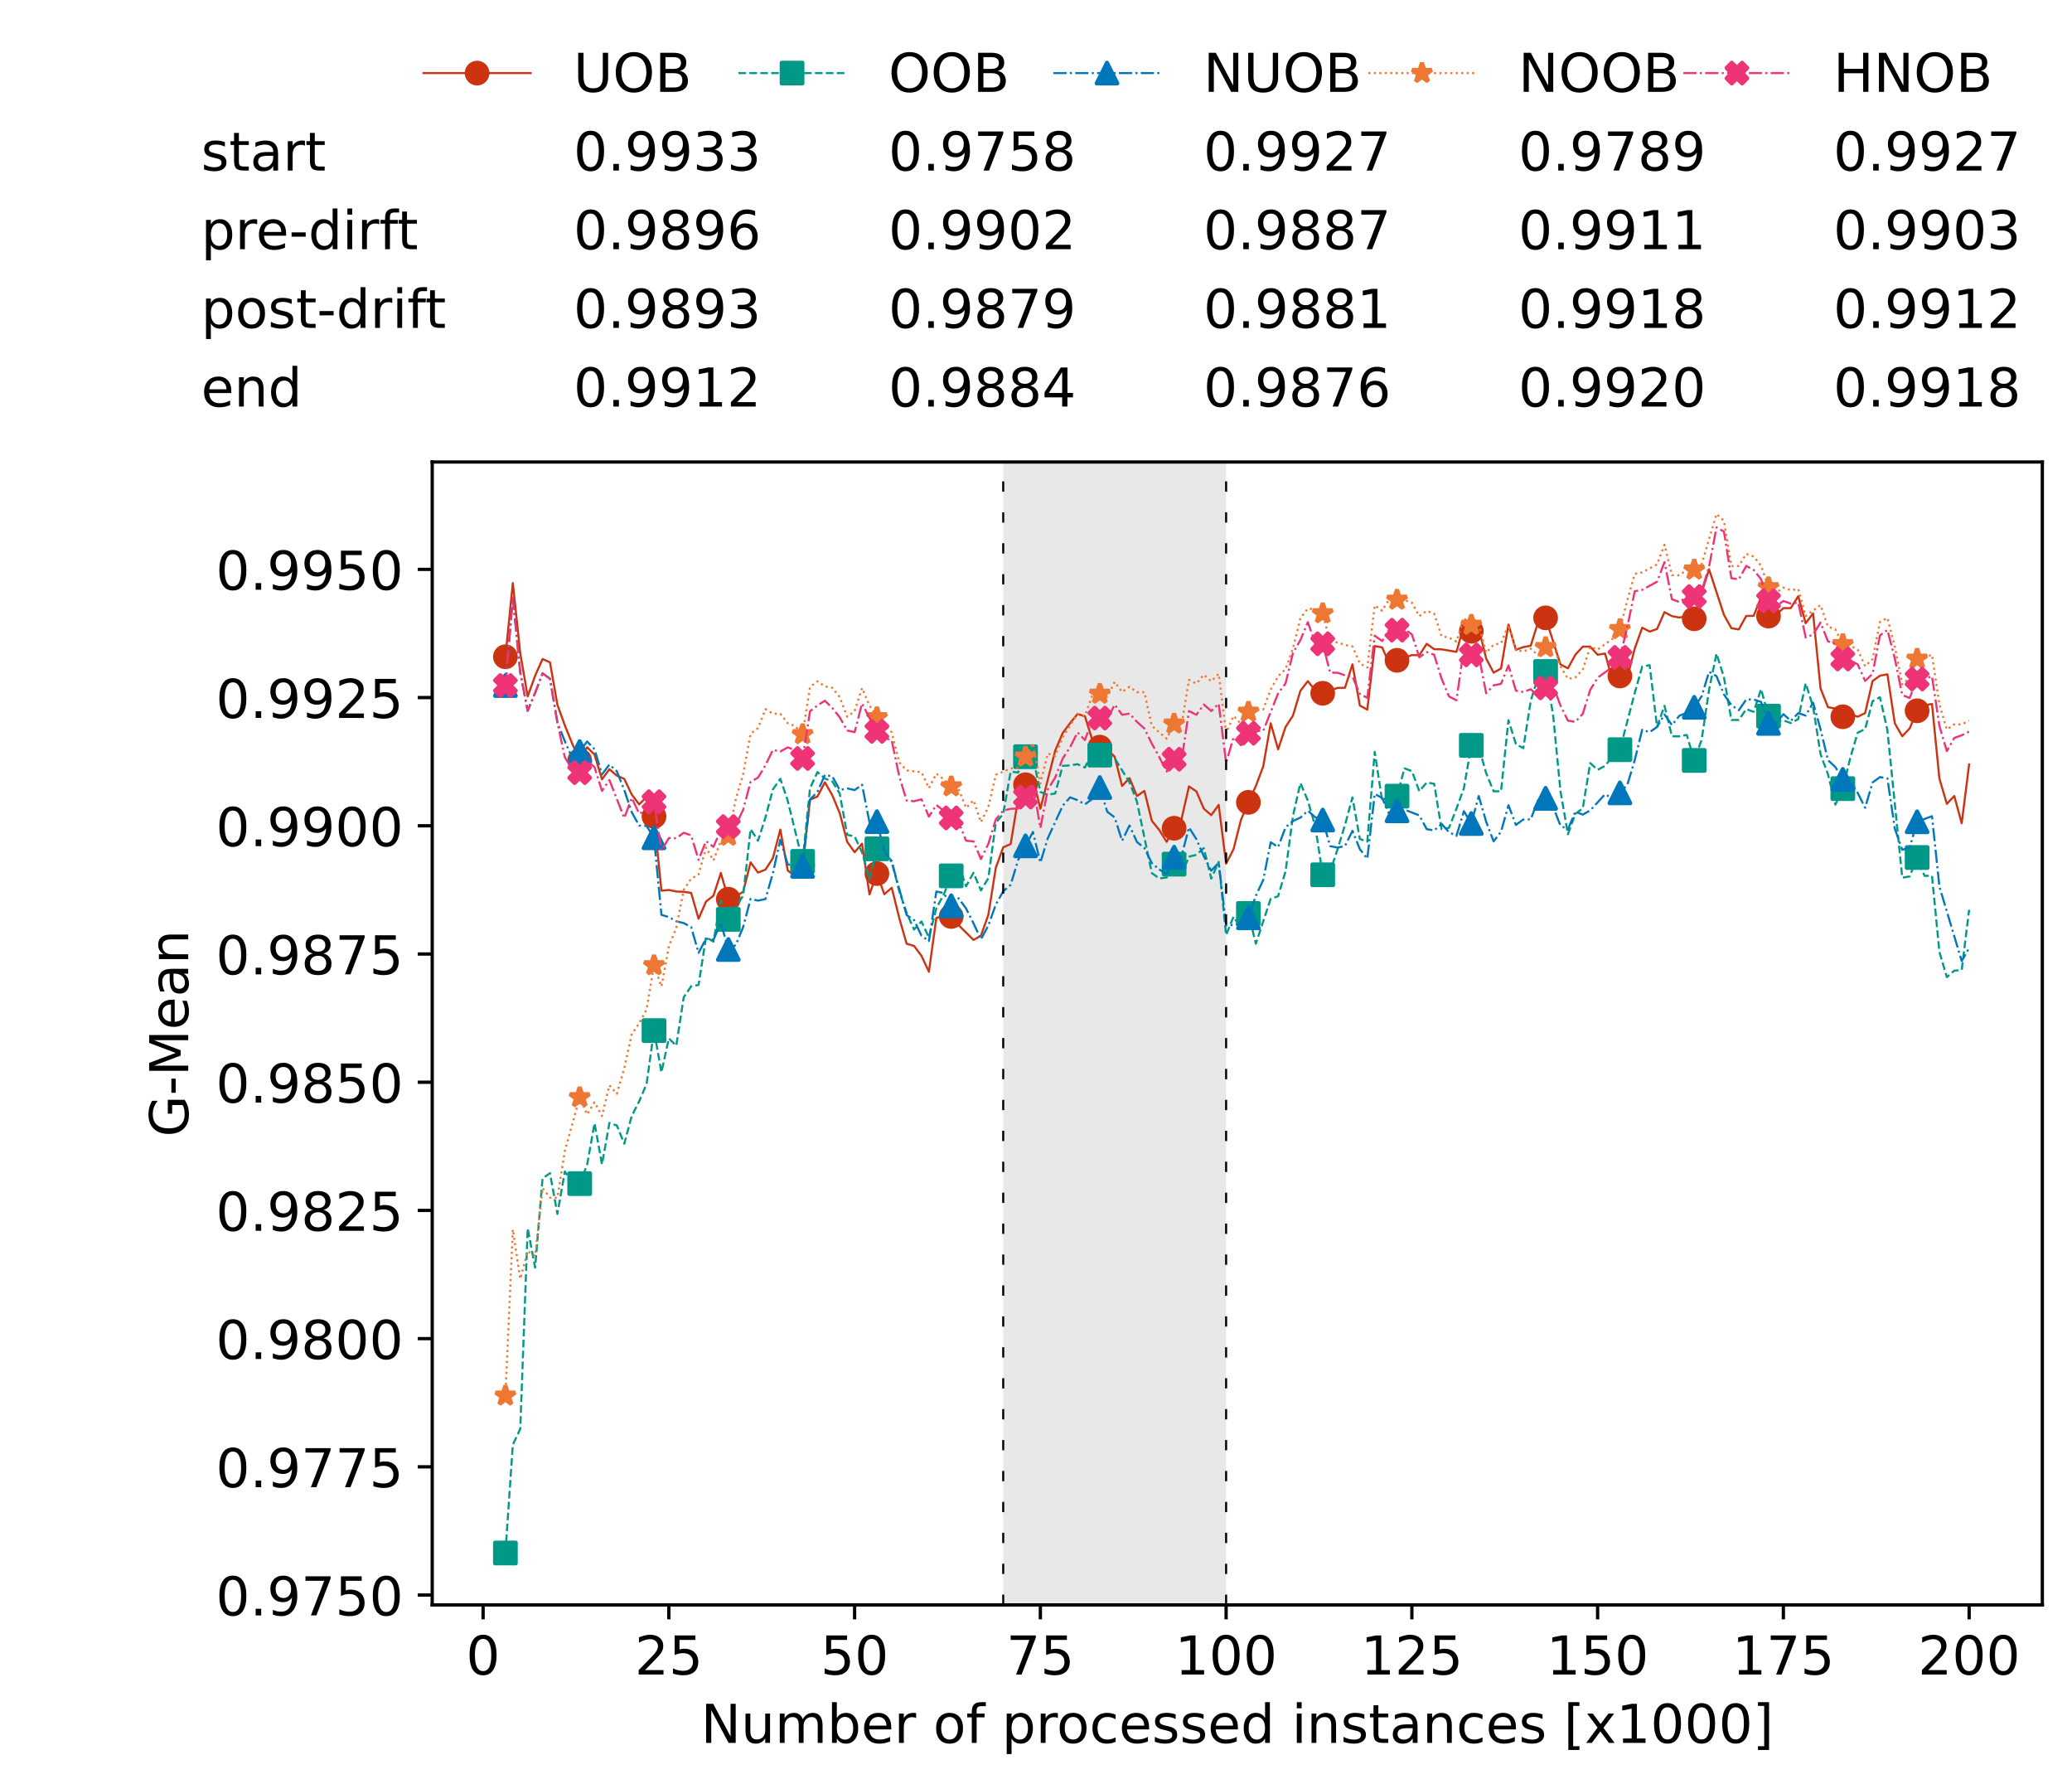 <?xml version="1.0" encoding="utf-8" standalone="no"?>
<!DOCTYPE svg PUBLIC "-//W3C//DTD SVG 1.1//EN"
  "http://www.w3.org/Graphics/SVG/1.1/DTD/svg11.dtd">
<!-- Created with matplotlib (https://matplotlib.org/) -->
<svg height="432.615pt" version="1.1" viewBox="0 0 502.65 432.615" width="502.65pt" xmlns="http://www.w3.org/2000/svg" xmlns:xlink="http://www.w3.org/1999/xlink">
 <defs>
  <style type="text/css">*{stroke-linecap:butt;stroke-linejoin:round;}</style>
 </defs>
 <g id="figure_1">
  <g id="patch_1">
   <path d="M 0 432.615 
L 502.65 432.615 
L 502.65 0 
L 0 0 
z
" style="fill:#ffffff;"/>
  </g>
  <g id="axes_1">
   <g id="patch_2">
    <path d="M 104.85 389.252 
L 495.45 389.252 
L 495.45 112.052 
L 104.85 112.052 
z
" style="fill:#ffffff;"/>
   </g>
   <g id="patch_3">
    <path clip-path="url(#pb795fab188)" d="M 297.446 389.252 
L 297.446 112.052 
L 243.372 112.052 
L 243.372 389.252 
z
" style="fill:#d3d3d3;opacity:0.5;"/>
   </g>
   <g id="matplotlib.axis_1">
    <g id="xtick_1">
     <g id="line2d_1">
      <defs>
       <path d="M 0 0 
L 0 3.5 
" id="me570577388" style="stroke:#000000;stroke-width:0.8;"/>
      </defs>
      <g>
       <use style="stroke:#000000;stroke-width:0.8;" x="117.197" xlink:href="#me570577388" y="389.252"/>
      </g>
     </g>
     <g id="text_1">
      <!-- 0 -->
      <g transform="translate(113.061 406.13)scale(0.13 -0.13)">
       <defs>
        <path d="M 31.781 66.406 
Q 24.172 66.406 20.328 58.906 
Q 16.5 51.422 16.5 36.375 
Q 16.5 21.391 20.328 13.891 
Q 24.172 6.391 31.781 6.391 
Q 39.453 6.391 43.281 13.891 
Q 47.125 21.391 47.125 36.375 
Q 47.125 51.422 43.281 58.906 
Q 39.453 66.406 31.781 66.406 
z
M 31.781 74.219 
Q 44.047 74.219 50.516 64.516 
Q 56.984 54.828 56.984 36.375 
Q 56.984 17.969 50.516 8.266 
Q 44.047 -1.422 31.781 -1.422 
Q 19.531 -1.422 13.062 8.266 
Q 6.594 17.969 6.594 36.375 
Q 6.594 54.828 13.062 64.516 
Q 19.531 74.219 31.781 74.219 
z
" id="DejaVuSans-48"/>
       </defs>
       <use xlink:href="#DejaVuSans-48"/>
      </g>
     </g>
    </g>
    <g id="xtick_2">
     <g id="line2d_2">
      <g>
       <use style="stroke:#000000;stroke-width:0.8;" x="162.259" xlink:href="#me570577388" y="389.252"/>
      </g>
     </g>
     <g id="text_2">
      <!-- 25 -->
      <g transform="translate(153.988 406.13)scale(0.13 -0.13)">
       <defs>
        <path d="M 19.188 8.297 
L 53.609 8.297 
L 53.609 0 
L 7.328 0 
L 7.328 8.297 
Q 12.938 14.109 22.625 23.891 
Q 32.328 33.688 34.812 36.531 
Q 39.547 41.844 41.422 45.531 
Q 43.312 49.219 43.312 52.781 
Q 43.312 58.594 39.234 62.25 
Q 35.156 65.922 28.609 65.922 
Q 23.969 65.922 18.812 64.312 
Q 13.672 62.703 7.812 59.422 
L 7.812 69.391 
Q 13.766 71.781 18.938 73 
Q 24.125 74.219 28.422 74.219 
Q 39.75 74.219 46.484 68.547 
Q 53.219 62.891 53.219 53.422 
Q 53.219 48.922 51.531 44.891 
Q 49.859 40.875 45.406 35.406 
Q 44.188 33.984 37.641 27.219 
Q 31.109 20.453 19.188 8.297 
z
" id="DejaVuSans-50"/>
        <path d="M 10.797 72.906 
L 49.516 72.906 
L 49.516 64.594 
L 19.828 64.594 
L 19.828 46.734 
Q 21.969 47.469 24.109 47.828 
Q 26.266 48.188 28.422 48.188 
Q 40.625 48.188 47.75 41.5 
Q 54.891 34.812 54.891 23.391 
Q 54.891 11.625 47.562 5.094 
Q 40.234 -1.422 26.906 -1.422 
Q 22.312 -1.422 17.547 -0.641 
Q 12.797 0.141 7.719 1.703 
L 7.719 11.625 
Q 12.109 9.234 16.797 8.062 
Q 21.484 6.891 26.703 6.891 
Q 35.156 6.891 40.078 11.328 
Q 45.016 15.766 45.016 23.391 
Q 45.016 31 40.078 35.438 
Q 35.156 39.891 26.703 39.891 
Q 22.75 39.891 18.812 39.016 
Q 14.891 38.141 10.797 36.281 
z
" id="DejaVuSans-53"/>
       </defs>
       <use xlink:href="#DejaVuSans-50"/>
       <use x="63.623" xlink:href="#DejaVuSans-53"/>
      </g>
     </g>
    </g>
    <g id="xtick_3">
     <g id="line2d_3">
      <g>
       <use style="stroke:#000000;stroke-width:0.8;" x="207.322" xlink:href="#me570577388" y="389.252"/>
      </g>
     </g>
     <g id="text_3">
      <!-- 50 -->
      <g transform="translate(199.05 406.13)scale(0.13 -0.13)">
       <use xlink:href="#DejaVuSans-53"/>
       <use x="63.623" xlink:href="#DejaVuSans-48"/>
      </g>
     </g>
    </g>
    <g id="xtick_4">
     <g id="line2d_4">
      <g>
       <use style="stroke:#000000;stroke-width:0.8;" x="252.384" xlink:href="#me570577388" y="389.252"/>
      </g>
     </g>
     <g id="text_4">
      <!-- 75 -->
      <g transform="translate(244.113 406.13)scale(0.13 -0.13)">
       <defs>
        <path d="M 8.203 72.906 
L 55.078 72.906 
L 55.078 68.703 
L 28.609 0 
L 18.312 0 
L 43.219 64.594 
L 8.203 64.594 
z
" id="DejaVuSans-55"/>
       </defs>
       <use xlink:href="#DejaVuSans-55"/>
       <use x="63.623" xlink:href="#DejaVuSans-53"/>
      </g>
     </g>
    </g>
    <g id="xtick_5">
     <g id="line2d_5">
      <g>
       <use style="stroke:#000000;stroke-width:0.8;" x="297.446" xlink:href="#me570577388" y="389.252"/>
      </g>
     </g>
     <g id="text_5">
      <!-- 100 -->
      <g transform="translate(285.039 406.13)scale(0.13 -0.13)">
       <defs>
        <path d="M 12.406 8.297 
L 28.516 8.297 
L 28.516 63.922 
L 10.984 60.406 
L 10.984 69.391 
L 28.422 72.906 
L 38.281 72.906 
L 38.281 8.297 
L 54.391 8.297 
L 54.391 0 
L 12.406 0 
z
" id="DejaVuSans-49"/>
       </defs>
       <use xlink:href="#DejaVuSans-49"/>
       <use x="63.623" xlink:href="#DejaVuSans-48"/>
       <use x="127.246" xlink:href="#DejaVuSans-48"/>
      </g>
     </g>
    </g>
    <g id="xtick_6">
     <g id="line2d_6">
      <g>
       <use style="stroke:#000000;stroke-width:0.8;" x="342.509" xlink:href="#me570577388" y="389.252"/>
      </g>
     </g>
     <g id="text_6">
      <!-- 125 -->
      <g transform="translate(330.102 406.13)scale(0.13 -0.13)">
       <use xlink:href="#DejaVuSans-49"/>
       <use x="63.623" xlink:href="#DejaVuSans-50"/>
       <use x="127.246" xlink:href="#DejaVuSans-53"/>
      </g>
     </g>
    </g>
    <g id="xtick_7">
     <g id="line2d_7">
      <g>
       <use style="stroke:#000000;stroke-width:0.8;" x="387.571" xlink:href="#me570577388" y="389.252"/>
      </g>
     </g>
     <g id="text_7">
      <!-- 150 -->
      <g transform="translate(375.164 406.13)scale(0.13 -0.13)">
       <use xlink:href="#DejaVuSans-49"/>
       <use x="63.623" xlink:href="#DejaVuSans-53"/>
       <use x="127.246" xlink:href="#DejaVuSans-48"/>
      </g>
     </g>
    </g>
    <g id="xtick_8">
     <g id="line2d_8">
      <g>
       <use style="stroke:#000000;stroke-width:0.8;" x="432.633" xlink:href="#me570577388" y="389.252"/>
      </g>
     </g>
     <g id="text_8">
      <!-- 175 -->
      <g transform="translate(420.226 406.13)scale(0.13 -0.13)">
       <use xlink:href="#DejaVuSans-49"/>
       <use x="63.623" xlink:href="#DejaVuSans-55"/>
       <use x="127.246" xlink:href="#DejaVuSans-53"/>
      </g>
     </g>
    </g>
    <g id="xtick_9">
     <g id="line2d_9">
      <g>
       <use style="stroke:#000000;stroke-width:0.8;" x="477.695" xlink:href="#me570577388" y="389.252"/>
      </g>
     </g>
     <g id="text_9">
      <!-- 200 -->
      <g transform="translate(465.289 406.13)scale(0.13 -0.13)">
       <use xlink:href="#DejaVuSans-50"/>
       <use x="63.623" xlink:href="#DejaVuSans-48"/>
       <use x="127.246" xlink:href="#DejaVuSans-48"/>
      </g>
     </g>
    </g>
    <g id="text_10">
     <!-- Number of processed instances [x1000] -->
     <g transform="translate(170.025 422.711)scale(0.13 -0.13)">
      <defs>
       <path d="M 9.812 72.906 
L 23.094 72.906 
L 55.422 11.922 
L 55.422 72.906 
L 64.984 72.906 
L 64.984 0 
L 51.703 0 
L 19.391 60.984 
L 19.391 0 
L 9.812 0 
z
" id="DejaVuSans-78"/>
       <path d="M 8.5 21.578 
L 8.5 54.688 
L 17.484 54.688 
L 17.484 21.922 
Q 17.484 14.156 20.5 10.266 
Q 23.531 6.391 29.594 6.391 
Q 36.859 6.391 41.078 11.031 
Q 45.312 15.672 45.312 23.688 
L 45.312 54.688 
L 54.297 54.688 
L 54.297 0 
L 45.312 0 
L 45.312 8.406 
Q 42.047 3.422 37.719 1 
Q 33.406 -1.422 27.688 -1.422 
Q 18.266 -1.422 13.375 4.438 
Q 8.5 10.297 8.5 21.578 
z
M 31.109 56 
z
" id="DejaVuSans-117"/>
       <path d="M 52 44.188 
Q 55.375 50.25 60.062 53.125 
Q 64.75 56 71.094 56 
Q 79.641 56 84.281 50.016 
Q 88.922 44.047 88.922 33.016 
L 88.922 0 
L 79.891 0 
L 79.891 32.719 
Q 79.891 40.578 77.094 44.375 
Q 74.312 48.188 68.609 48.188 
Q 61.625 48.188 57.562 43.547 
Q 53.516 38.922 53.516 30.906 
L 53.516 0 
L 44.484 0 
L 44.484 32.719 
Q 44.484 40.625 41.703 44.406 
Q 38.922 48.188 33.109 48.188 
Q 26.219 48.188 22.156 43.531 
Q 18.109 38.875 18.109 30.906 
L 18.109 0 
L 9.078 0 
L 9.078 54.688 
L 18.109 54.688 
L 18.109 46.188 
Q 21.188 51.219 25.484 53.609 
Q 29.781 56 35.688 56 
Q 41.656 56 45.828 52.969 
Q 50 49.953 52 44.188 
z
" id="DejaVuSans-109"/>
       <path d="M 48.688 27.297 
Q 48.688 37.203 44.609 42.844 
Q 40.531 48.484 33.406 48.484 
Q 26.266 48.484 22.188 42.844 
Q 18.109 37.203 18.109 27.297 
Q 18.109 17.391 22.188 11.75 
Q 26.266 6.109 33.406 6.109 
Q 40.531 6.109 44.609 11.75 
Q 48.688 17.391 48.688 27.297 
z
M 18.109 46.391 
Q 20.953 51.266 25.266 53.625 
Q 29.594 56 35.594 56 
Q 45.562 56 51.781 48.094 
Q 58.016 40.188 58.016 27.297 
Q 58.016 14.406 51.781 6.484 
Q 45.562 -1.422 35.594 -1.422 
Q 29.594 -1.422 25.266 0.953 
Q 20.953 3.328 18.109 8.203 
L 18.109 0 
L 9.078 0 
L 9.078 75.984 
L 18.109 75.984 
z
" id="DejaVuSans-98"/>
       <path d="M 56.203 29.594 
L 56.203 25.203 
L 14.891 25.203 
Q 15.484 15.922 20.484 11.062 
Q 25.484 6.203 34.422 6.203 
Q 39.594 6.203 44.453 7.469 
Q 49.312 8.734 54.109 11.281 
L 54.109 2.781 
Q 49.266 0.734 44.188 -0.344 
Q 39.109 -1.422 33.891 -1.422 
Q 20.797 -1.422 13.156 6.188 
Q 5.516 13.812 5.516 26.812 
Q 5.516 40.234 12.766 48.109 
Q 20.016 56 32.328 56 
Q 43.359 56 49.781 48.891 
Q 56.203 41.797 56.203 29.594 
z
M 47.219 32.234 
Q 47.125 39.594 43.094 43.984 
Q 39.062 48.391 32.422 48.391 
Q 24.906 48.391 20.391 44.141 
Q 15.875 39.891 15.188 32.172 
z
" id="DejaVuSans-101"/>
       <path d="M 41.109 46.297 
Q 39.594 47.172 37.812 47.578 
Q 36.031 48 33.891 48 
Q 26.266 48 22.188 43.047 
Q 18.109 38.094 18.109 28.812 
L 18.109 0 
L 9.078 0 
L 9.078 54.688 
L 18.109 54.688 
L 18.109 46.188 
Q 20.953 51.172 25.484 53.578 
Q 30.031 56 36.531 56 
Q 37.453 56 38.578 55.875 
Q 39.703 55.766 41.062 55.516 
z
" id="DejaVuSans-114"/>
       <path id="DejaVuSans-32"/>
       <path d="M 30.609 48.391 
Q 23.391 48.391 19.188 42.75 
Q 14.984 37.109 14.984 27.297 
Q 14.984 17.484 19.156 11.844 
Q 23.344 6.203 30.609 6.203 
Q 37.797 6.203 41.984 11.859 
Q 46.188 17.531 46.188 27.297 
Q 46.188 37.016 41.984 42.703 
Q 37.797 48.391 30.609 48.391 
z
M 30.609 56 
Q 42.328 56 49.016 48.375 
Q 55.719 40.766 55.719 27.297 
Q 55.719 13.875 49.016 6.219 
Q 42.328 -1.422 30.609 -1.422 
Q 18.844 -1.422 12.172 6.219 
Q 5.516 13.875 5.516 27.297 
Q 5.516 40.766 12.172 48.375 
Q 18.844 56 30.609 56 
z
" id="DejaVuSans-111"/>
       <path d="M 37.109 75.984 
L 37.109 68.5 
L 28.516 68.5 
Q 23.688 68.5 21.797 66.547 
Q 19.922 64.594 19.922 59.516 
L 19.922 54.688 
L 34.719 54.688 
L 34.719 47.703 
L 19.922 47.703 
L 19.922 0 
L 10.891 0 
L 10.891 47.703 
L 2.297 47.703 
L 2.297 54.688 
L 10.891 54.688 
L 10.891 58.5 
Q 10.891 67.625 15.141 71.797 
Q 19.391 75.984 28.609 75.984 
z
" id="DejaVuSans-102"/>
       <path d="M 18.109 8.203 
L 18.109 -20.797 
L 9.078 -20.797 
L 9.078 54.688 
L 18.109 54.688 
L 18.109 46.391 
Q 20.953 51.266 25.266 53.625 
Q 29.594 56 35.594 56 
Q 45.562 56 51.781 48.094 
Q 58.016 40.188 58.016 27.297 
Q 58.016 14.406 51.781 6.484 
Q 45.562 -1.422 35.594 -1.422 
Q 29.594 -1.422 25.266 0.953 
Q 20.953 3.328 18.109 8.203 
z
M 48.688 27.297 
Q 48.688 37.203 44.609 42.844 
Q 40.531 48.484 33.406 48.484 
Q 26.266 48.484 22.188 42.844 
Q 18.109 37.203 18.109 27.297 
Q 18.109 17.391 22.188 11.75 
Q 26.266 6.109 33.406 6.109 
Q 40.531 6.109 44.609 11.75 
Q 48.688 17.391 48.688 27.297 
z
" id="DejaVuSans-112"/>
       <path d="M 48.781 52.594 
L 48.781 44.188 
Q 44.969 46.297 41.141 47.344 
Q 37.312 48.391 33.406 48.391 
Q 24.656 48.391 19.812 42.844 
Q 14.984 37.312 14.984 27.297 
Q 14.984 17.281 19.812 11.734 
Q 24.656 6.203 33.406 6.203 
Q 37.312 6.203 41.141 7.25 
Q 44.969 8.297 48.781 10.406 
L 48.781 2.094 
Q 45.016 0.344 40.984 -0.531 
Q 36.969 -1.422 32.422 -1.422 
Q 20.062 -1.422 12.781 6.344 
Q 5.516 14.109 5.516 27.297 
Q 5.516 40.672 12.859 48.328 
Q 20.219 56 33.016 56 
Q 37.156 56 41.109 55.141 
Q 45.062 54.297 48.781 52.594 
z
" id="DejaVuSans-99"/>
       <path d="M 44.281 53.078 
L 44.281 44.578 
Q 40.484 46.531 36.375 47.5 
Q 32.281 48.484 27.875 48.484 
Q 21.188 48.484 17.844 46.438 
Q 14.5 44.391 14.5 40.281 
Q 14.5 37.156 16.891 35.375 
Q 19.281 33.594 26.516 31.984 
L 29.594 31.297 
Q 39.156 29.25 43.188 25.516 
Q 47.219 21.781 47.219 15.094 
Q 47.219 7.469 41.188 3.016 
Q 35.156 -1.422 24.609 -1.422 
Q 20.219 -1.422 15.453 -0.562 
Q 10.688 0.297 5.422 2 
L 5.422 11.281 
Q 10.406 8.688 15.234 7.391 
Q 20.062 6.109 24.812 6.109 
Q 31.156 6.109 34.562 8.281 
Q 37.984 10.453 37.984 14.406 
Q 37.984 18.062 35.516 20.016 
Q 33.062 21.969 24.703 23.781 
L 21.578 24.516 
Q 13.234 26.266 9.516 29.906 
Q 5.812 33.547 5.812 39.891 
Q 5.812 47.609 11.281 51.797 
Q 16.75 56 26.812 56 
Q 31.781 56 36.172 55.266 
Q 40.578 54.547 44.281 53.078 
z
" id="DejaVuSans-115"/>
       <path d="M 45.406 46.391 
L 45.406 75.984 
L 54.391 75.984 
L 54.391 0 
L 45.406 0 
L 45.406 8.203 
Q 42.578 3.328 38.25 0.953 
Q 33.938 -1.422 27.875 -1.422 
Q 17.969 -1.422 11.734 6.484 
Q 5.516 14.406 5.516 27.297 
Q 5.516 40.188 11.734 48.094 
Q 17.969 56 27.875 56 
Q 33.938 56 38.25 53.625 
Q 42.578 51.266 45.406 46.391 
z
M 14.797 27.297 
Q 14.797 17.391 18.875 11.75 
Q 22.953 6.109 30.078 6.109 
Q 37.203 6.109 41.297 11.75 
Q 45.406 17.391 45.406 27.297 
Q 45.406 37.203 41.297 42.844 
Q 37.203 48.484 30.078 48.484 
Q 22.953 48.484 18.875 42.844 
Q 14.797 37.203 14.797 27.297 
z
" id="DejaVuSans-100"/>
       <path d="M 9.422 54.688 
L 18.406 54.688 
L 18.406 0 
L 9.422 0 
z
M 9.422 75.984 
L 18.406 75.984 
L 18.406 64.594 
L 9.422 64.594 
z
" id="DejaVuSans-105"/>
       <path d="M 54.891 33.016 
L 54.891 0 
L 45.906 0 
L 45.906 32.719 
Q 45.906 40.484 42.875 44.328 
Q 39.844 48.188 33.797 48.188 
Q 26.516 48.188 22.312 43.547 
Q 18.109 38.922 18.109 30.906 
L 18.109 0 
L 9.078 0 
L 9.078 54.688 
L 18.109 54.688 
L 18.109 46.188 
Q 21.344 51.125 25.703 53.562 
Q 30.078 56 35.797 56 
Q 45.219 56 50.047 50.172 
Q 54.891 44.344 54.891 33.016 
z
" id="DejaVuSans-110"/>
       <path d="M 18.312 70.219 
L 18.312 54.688 
L 36.812 54.688 
L 36.812 47.703 
L 18.312 47.703 
L 18.312 18.016 
Q 18.312 11.328 20.141 9.422 
Q 21.969 7.516 27.594 7.516 
L 36.812 7.516 
L 36.812 0 
L 27.594 0 
Q 17.188 0 13.234 3.875 
Q 9.281 7.766 9.281 18.016 
L 9.281 47.703 
L 2.688 47.703 
L 2.688 54.688 
L 9.281 54.688 
L 9.281 70.219 
z
" id="DejaVuSans-116"/>
       <path d="M 34.281 27.484 
Q 23.391 27.484 19.188 25 
Q 14.984 22.516 14.984 16.5 
Q 14.984 11.719 18.141 8.906 
Q 21.297 6.109 26.703 6.109 
Q 34.188 6.109 38.703 11.406 
Q 43.219 16.703 43.219 25.484 
L 43.219 27.484 
z
M 52.203 31.203 
L 52.203 0 
L 43.219 0 
L 43.219 8.297 
Q 40.141 3.328 35.547 0.953 
Q 30.953 -1.422 24.312 -1.422 
Q 15.922 -1.422 10.953 3.297 
Q 6 8.016 6 15.922 
Q 6 25.141 12.172 29.828 
Q 18.359 34.516 30.609 34.516 
L 43.219 34.516 
L 43.219 35.406 
Q 43.219 41.609 39.141 45 
Q 35.062 48.391 27.688 48.391 
Q 23 48.391 18.547 47.266 
Q 14.109 46.141 10.016 43.891 
L 10.016 52.203 
Q 14.938 54.109 19.578 55.047 
Q 24.219 56 28.609 56 
Q 40.484 56 46.344 49.844 
Q 52.203 43.703 52.203 31.203 
z
" id="DejaVuSans-97"/>
       <path d="M 8.594 75.984 
L 29.297 75.984 
L 29.297 69 
L 17.578 69 
L 17.578 -6.203 
L 29.297 -6.203 
L 29.297 -13.188 
L 8.594 -13.188 
z
" id="DejaVuSans-91"/>
       <path d="M 54.891 54.688 
L 35.109 28.078 
L 55.906 0 
L 45.312 0 
L 29.391 21.484 
L 13.484 0 
L 2.875 0 
L 24.125 28.609 
L 4.688 54.688 
L 15.281 54.688 
L 29.781 35.203 
L 44.281 54.688 
z
" id="DejaVuSans-120"/>
       <path d="M 30.422 75.984 
L 30.422 -13.188 
L 9.719 -13.188 
L 9.719 -6.203 
L 21.391 -6.203 
L 21.391 69 
L 9.719 69 
L 9.719 75.984 
z
" id="DejaVuSans-93"/>
      </defs>
      <use xlink:href="#DejaVuSans-78"/>
      <use x="74.805" xlink:href="#DejaVuSans-117"/>
      <use x="138.184" xlink:href="#DejaVuSans-109"/>
      <use x="235.596" xlink:href="#DejaVuSans-98"/>
      <use x="299.072" xlink:href="#DejaVuSans-101"/>
      <use x="360.596" xlink:href="#DejaVuSans-114"/>
      <use x="401.709" xlink:href="#DejaVuSans-32"/>
      <use x="433.496" xlink:href="#DejaVuSans-111"/>
      <use x="494.678" xlink:href="#DejaVuSans-102"/>
      <use x="529.883" xlink:href="#DejaVuSans-32"/>
      <use x="561.67" xlink:href="#DejaVuSans-112"/>
      <use x="625.146" xlink:href="#DejaVuSans-114"/>
      <use x="664.01" xlink:href="#DejaVuSans-111"/>
      <use x="725.191" xlink:href="#DejaVuSans-99"/>
      <use x="780.172" xlink:href="#DejaVuSans-101"/>
      <use x="841.695" xlink:href="#DejaVuSans-115"/>
      <use x="893.795" xlink:href="#DejaVuSans-115"/>
      <use x="945.895" xlink:href="#DejaVuSans-101"/>
      <use x="1007.418" xlink:href="#DejaVuSans-100"/>
      <use x="1070.895" xlink:href="#DejaVuSans-32"/>
      <use x="1102.682" xlink:href="#DejaVuSans-105"/>
      <use x="1130.465" xlink:href="#DejaVuSans-110"/>
      <use x="1193.844" xlink:href="#DejaVuSans-115"/>
      <use x="1245.943" xlink:href="#DejaVuSans-116"/>
      <use x="1285.152" xlink:href="#DejaVuSans-97"/>
      <use x="1346.432" xlink:href="#DejaVuSans-110"/>
      <use x="1409.811" xlink:href="#DejaVuSans-99"/>
      <use x="1464.791" xlink:href="#DejaVuSans-101"/>
      <use x="1526.314" xlink:href="#DejaVuSans-115"/>
      <use x="1578.414" xlink:href="#DejaVuSans-32"/>
      <use x="1610.201" xlink:href="#DejaVuSans-91"/>
      <use x="1649.215" xlink:href="#DejaVuSans-120"/>
      <use x="1708.395" xlink:href="#DejaVuSans-49"/>
      <use x="1772.018" xlink:href="#DejaVuSans-48"/>
      <use x="1835.641" xlink:href="#DejaVuSans-48"/>
      <use x="1899.264" xlink:href="#DejaVuSans-48"/>
      <use x="1962.887" xlink:href="#DejaVuSans-93"/>
     </g>
    </g>
   </g>
   <g id="matplotlib.axis_2">
    <g id="ytick_1">
     <g id="line2d_10">
      <defs>
       <path d="M 0 0 
L -3.5 0 
" id="m57fd0c5edf" style="stroke:#000000;stroke-width:0.8;"/>
      </defs>
      <g>
       <use style="stroke:#000000;stroke-width:0.8;" x="104.85" xlink:href="#m57fd0c5edf" y="386.853"/>
      </g>
     </g>
     <g id="text_11">
      <!-- 0.9750 -->
      <g transform="translate(52.362 391.792)scale(0.13 -0.13)">
       <defs>
        <path d="M 10.688 12.406 
L 21 12.406 
L 21 0 
L 10.688 0 
z
" id="DejaVuSans-46"/>
        <path d="M 10.984 1.516 
L 10.984 10.5 
Q 14.703 8.734 18.5 7.812 
Q 22.312 6.891 25.984 6.891 
Q 35.75 6.891 40.891 13.453 
Q 46.047 20.016 46.781 33.406 
Q 43.953 29.203 39.594 26.953 
Q 35.25 24.703 29.984 24.703 
Q 19.047 24.703 12.672 31.312 
Q 6.297 37.938 6.297 49.422 
Q 6.297 60.641 12.938 67.422 
Q 19.578 74.219 30.609 74.219 
Q 43.266 74.219 49.922 64.516 
Q 56.594 54.828 56.594 36.375 
Q 56.594 19.141 48.406 8.859 
Q 40.234 -1.422 26.422 -1.422 
Q 22.703 -1.422 18.891 -0.688 
Q 15.094 0.047 10.984 1.516 
z
M 30.609 32.422 
Q 37.25 32.422 41.125 36.953 
Q 45.016 41.5 45.016 49.422 
Q 45.016 57.281 41.125 61.844 
Q 37.25 66.406 30.609 66.406 
Q 23.969 66.406 20.094 61.844 
Q 16.219 57.281 16.219 49.422 
Q 16.219 41.5 20.094 36.953 
Q 23.969 32.422 30.609 32.422 
z
" id="DejaVuSans-57"/>
       </defs>
       <use xlink:href="#DejaVuSans-48"/>
       <use x="63.623" xlink:href="#DejaVuSans-46"/>
       <use x="95.41" xlink:href="#DejaVuSans-57"/>
       <use x="159.033" xlink:href="#DejaVuSans-55"/>
       <use x="222.656" xlink:href="#DejaVuSans-53"/>
       <use x="286.279" xlink:href="#DejaVuSans-48"/>
      </g>
     </g>
    </g>
    <g id="ytick_2">
     <g id="line2d_11">
      <g>
       <use style="stroke:#000000;stroke-width:0.8;" x="104.85" xlink:href="#m57fd0c5edf" y="355.758"/>
      </g>
     </g>
     <g id="text_12">
      <!-- 0.9775 -->
      <g transform="translate(52.362 360.697)scale(0.13 -0.13)">
       <use xlink:href="#DejaVuSans-48"/>
       <use x="63.623" xlink:href="#DejaVuSans-46"/>
       <use x="95.41" xlink:href="#DejaVuSans-57"/>
       <use x="159.033" xlink:href="#DejaVuSans-55"/>
       <use x="222.656" xlink:href="#DejaVuSans-55"/>
       <use x="286.279" xlink:href="#DejaVuSans-53"/>
      </g>
     </g>
    </g>
    <g id="ytick_3">
     <g id="line2d_12">
      <g>
       <use style="stroke:#000000;stroke-width:0.8;" x="104.85" xlink:href="#m57fd0c5edf" y="324.663"/>
      </g>
     </g>
     <g id="text_13">
      <!-- 0.9800 -->
      <g transform="translate(52.362 329.602)scale(0.13 -0.13)">
       <defs>
        <path d="M 31.781 34.625 
Q 24.75 34.625 20.719 30.859 
Q 16.703 27.094 16.703 20.516 
Q 16.703 13.922 20.719 10.156 
Q 24.75 6.391 31.781 6.391 
Q 38.812 6.391 42.859 10.172 
Q 46.922 13.969 46.922 20.516 
Q 46.922 27.094 42.891 30.859 
Q 38.875 34.625 31.781 34.625 
z
M 21.922 38.812 
Q 15.578 40.375 12.031 44.719 
Q 8.5 49.078 8.5 55.328 
Q 8.5 64.062 14.719 69.141 
Q 20.953 74.219 31.781 74.219 
Q 42.672 74.219 48.875 69.141 
Q 55.078 64.062 55.078 55.328 
Q 55.078 49.078 51.531 44.719 
Q 48 40.375 41.703 38.812 
Q 48.828 37.156 52.797 32.312 
Q 56.781 27.484 56.781 20.516 
Q 56.781 9.906 50.312 4.234 
Q 43.844 -1.422 31.781 -1.422 
Q 19.734 -1.422 13.25 4.234 
Q 6.781 9.906 6.781 20.516 
Q 6.781 27.484 10.781 32.312 
Q 14.797 37.156 21.922 38.812 
z
M 18.312 54.391 
Q 18.312 48.734 21.844 45.562 
Q 25.391 42.391 31.781 42.391 
Q 38.141 42.391 41.719 45.562 
Q 45.312 48.734 45.312 54.391 
Q 45.312 60.062 41.719 63.234 
Q 38.141 66.406 31.781 66.406 
Q 25.391 66.406 21.844 63.234 
Q 18.312 60.062 18.312 54.391 
z
" id="DejaVuSans-56"/>
       </defs>
       <use xlink:href="#DejaVuSans-48"/>
       <use x="63.623" xlink:href="#DejaVuSans-46"/>
       <use x="95.41" xlink:href="#DejaVuSans-57"/>
       <use x="159.033" xlink:href="#DejaVuSans-56"/>
       <use x="222.656" xlink:href="#DejaVuSans-48"/>
       <use x="286.279" xlink:href="#DejaVuSans-48"/>
      </g>
     </g>
    </g>
    <g id="ytick_4">
     <g id="line2d_13">
      <g>
       <use style="stroke:#000000;stroke-width:0.8;" x="104.85" xlink:href="#m57fd0c5edf" y="293.568"/>
      </g>
     </g>
     <g id="text_14">
      <!-- 0.9825 -->
      <g transform="translate(52.362 298.507)scale(0.13 -0.13)">
       <use xlink:href="#DejaVuSans-48"/>
       <use x="63.623" xlink:href="#DejaVuSans-46"/>
       <use x="95.41" xlink:href="#DejaVuSans-57"/>
       <use x="159.033" xlink:href="#DejaVuSans-56"/>
       <use x="222.656" xlink:href="#DejaVuSans-50"/>
       <use x="286.279" xlink:href="#DejaVuSans-53"/>
      </g>
     </g>
    </g>
    <g id="ytick_5">
     <g id="line2d_14">
      <g>
       <use style="stroke:#000000;stroke-width:0.8;" x="104.85" xlink:href="#m57fd0c5edf" y="262.473"/>
      </g>
     </g>
     <g id="text_15">
      <!-- 0.9850 -->
      <g transform="translate(52.362 267.412)scale(0.13 -0.13)">
       <use xlink:href="#DejaVuSans-48"/>
       <use x="63.623" xlink:href="#DejaVuSans-46"/>
       <use x="95.41" xlink:href="#DejaVuSans-57"/>
       <use x="159.033" xlink:href="#DejaVuSans-56"/>
       <use x="222.656" xlink:href="#DejaVuSans-53"/>
       <use x="286.279" xlink:href="#DejaVuSans-48"/>
      </g>
     </g>
    </g>
    <g id="ytick_6">
     <g id="line2d_15">
      <g>
       <use style="stroke:#000000;stroke-width:0.8;" x="104.85" xlink:href="#m57fd0c5edf" y="231.378"/>
      </g>
     </g>
     <g id="text_16">
      <!-- 0.9875 -->
      <g transform="translate(52.362 236.317)scale(0.13 -0.13)">
       <use xlink:href="#DejaVuSans-48"/>
       <use x="63.623" xlink:href="#DejaVuSans-46"/>
       <use x="95.41" xlink:href="#DejaVuSans-57"/>
       <use x="159.033" xlink:href="#DejaVuSans-56"/>
       <use x="222.656" xlink:href="#DejaVuSans-55"/>
       <use x="286.279" xlink:href="#DejaVuSans-53"/>
      </g>
     </g>
    </g>
    <g id="ytick_7">
     <g id="line2d_16">
      <g>
       <use style="stroke:#000000;stroke-width:0.8;" x="104.85" xlink:href="#m57fd0c5edf" y="200.283"/>
      </g>
     </g>
     <g id="text_17">
      <!-- 0.9900 -->
      <g transform="translate(52.362 205.222)scale(0.13 -0.13)">
       <use xlink:href="#DejaVuSans-48"/>
       <use x="63.623" xlink:href="#DejaVuSans-46"/>
       <use x="95.41" xlink:href="#DejaVuSans-57"/>
       <use x="159.033" xlink:href="#DejaVuSans-57"/>
       <use x="222.656" xlink:href="#DejaVuSans-48"/>
       <use x="286.279" xlink:href="#DejaVuSans-48"/>
      </g>
     </g>
    </g>
    <g id="ytick_8">
     <g id="line2d_17">
      <g>
       <use style="stroke:#000000;stroke-width:0.8;" x="104.85" xlink:href="#m57fd0c5edf" y="169.188"/>
      </g>
     </g>
     <g id="text_18">
      <!-- 0.9925 -->
      <g transform="translate(52.362 174.127)scale(0.13 -0.13)">
       <use xlink:href="#DejaVuSans-48"/>
       <use x="63.623" xlink:href="#DejaVuSans-46"/>
       <use x="95.41" xlink:href="#DejaVuSans-57"/>
       <use x="159.033" xlink:href="#DejaVuSans-57"/>
       <use x="222.656" xlink:href="#DejaVuSans-50"/>
       <use x="286.279" xlink:href="#DejaVuSans-53"/>
      </g>
     </g>
    </g>
    <g id="ytick_9">
     <g id="line2d_18">
      <g>
       <use style="stroke:#000000;stroke-width:0.8;" x="104.85" xlink:href="#m57fd0c5edf" y="138.093"/>
      </g>
     </g>
     <g id="text_19">
      <!-- 0.9950 -->
      <g transform="translate(52.362 143.032)scale(0.13 -0.13)">
       <use xlink:href="#DejaVuSans-48"/>
       <use x="63.623" xlink:href="#DejaVuSans-46"/>
       <use x="95.41" xlink:href="#DejaVuSans-57"/>
       <use x="159.033" xlink:href="#DejaVuSans-57"/>
       <use x="222.656" xlink:href="#DejaVuSans-53"/>
       <use x="286.279" xlink:href="#DejaVuSans-48"/>
      </g>
     </g>
    </g>
    <g id="text_20">
     <!-- G-Mean -->
     <g transform="translate(45.659 275.744)rotate(-90)scale(0.13 -0.13)">
      <defs>
       <path d="M 59.516 10.406 
L 59.516 29.984 
L 43.406 29.984 
L 43.406 38.094 
L 69.281 38.094 
L 69.281 6.781 
Q 63.578 2.734 56.688 0.656 
Q 49.812 -1.422 42 -1.422 
Q 24.906 -1.422 15.25 8.562 
Q 5.609 18.562 5.609 36.375 
Q 5.609 54.25 15.25 64.234 
Q 24.906 74.219 42 74.219 
Q 49.125 74.219 55.547 72.453 
Q 61.969 70.703 67.391 67.281 
L 67.391 56.781 
Q 61.922 61.422 55.766 63.766 
Q 49.609 66.109 42.828 66.109 
Q 29.438 66.109 22.719 58.641 
Q 16.016 51.172 16.016 36.375 
Q 16.016 21.625 22.719 14.156 
Q 29.438 6.688 42.828 6.688 
Q 48.047 6.688 52.141 7.594 
Q 56.25 8.5 59.516 10.406 
z
" id="DejaVuSans-71"/>
       <path d="M 4.891 31.391 
L 31.203 31.391 
L 31.203 23.391 
L 4.891 23.391 
z
" id="DejaVuSans-45"/>
       <path d="M 9.812 72.906 
L 24.516 72.906 
L 43.109 23.297 
L 61.812 72.906 
L 76.516 72.906 
L 76.516 0 
L 66.891 0 
L 66.891 64.016 
L 48.094 14.016 
L 38.188 14.016 
L 19.391 64.016 
L 19.391 0 
L 9.812 0 
z
" id="DejaVuSans-77"/>
      </defs>
      <use xlink:href="#DejaVuSans-71"/>
      <use x="77.49" xlink:href="#DejaVuSans-45"/>
      <use x="113.574" xlink:href="#DejaVuSans-77"/>
      <use x="199.854" xlink:href="#DejaVuSans-101"/>
      <use x="261.377" xlink:href="#DejaVuSans-97"/>
      <use x="322.656" xlink:href="#DejaVuSans-110"/>
     </g>
    </g>
   </g>
   <g id="line2d_19"/>
   <g id="line2d_20"/>
   <g id="line2d_21"/>
   <g id="line2d_22"/>
   <g id="line2d_23"/>
   <g id="line2d_24">
    <path clip-path="url(#pb795fab188)" d="M 122.605 159.287 
L 124.407 141.43 
L 126.21 158.436 
L 128.012 168.898 
L 129.815 163.885 
L 131.617 159.837 
L 133.419 160.64 
L 135.222 170.927 
L 137.024 175.925 
L 138.827 180.383 
L 140.629 184.444 
L 142.432 181.232 
L 144.234 183.02 
L 146.037 189.014 
L 147.839 186.557 
L 149.642 188.12 
L 151.444 188.906 
L 153.247 192.69 
L 155.049 195.085 
L 156.852 193.324 
L 158.654 198.006 
L 160.457 216.03 
L 162.259 215.847 
L 164.062 216.22 
L 165.864 216.288 
L 167.667 216.561 
L 169.469 222.834 
L 171.272 218.656 
L 173.074 217.242 
L 174.877 211.721 
L 176.679 218.085 
L 178.482 217.359 
L 180.284 216.298 
L 182.087 209.151 
L 183.889 211.638 
L 185.692 210.919 
L 187.494 208.136 
L 189.297 201.204 
L 191.099 211.125 
L 192.902 212.548 
L 194.704 209.85 
L 196.507 193.966 
L 198.309 193.188 
L 200.112 189.72 
L 201.914 192.885 
L 203.717 197.234 
L 205.519 204.164 
L 207.322 206.687 
L 209.124 204.624 
L 210.927 216.936 
L 212.729 211.87 
L 214.532 216.881 
L 216.334 215.312 
L 218.137 222.588 
L 219.939 228.888 
L 221.742 229.417 
L 223.544 231.823 
L 225.347 235.69 
L 227.149 222.614 
L 228.952 222.258 
L 230.754 222.269 
L 232.557 224.385 
L 236.162 227.965 
L 237.964 226.958 
L 239.767 221.867 
L 241.569 210.486 
L 243.372 205.505 
L 245.174 204.721 
L 246.976 193.818 
L 248.779 190.335 
L 250.581 188.715 
L 252.384 196.154 
L 255.989 182.037 
L 257.791 177.807 
L 259.594 175.385 
L 261.396 173.181 
L 263.199 173.724 
L 265.001 179.539 
L 266.804 181.206 
L 268.606 181.768 
L 270.409 183.518 
L 272.211 190.631 
L 274.014 188.718 
L 275.816 193.072 
L 277.619 191.819 
L 279.421 199.058 
L 281.224 201.306 
L 283.026 204.178 
L 284.829 200.879 
L 286.631 198.646 
L 288.434 190.728 
L 290.236 191.954 
L 292.039 196.136 
L 293.841 197.705 
L 295.644 195.213 
L 297.446 209.468 
L 299.249 205.942 
L 301.051 198.829 
L 302.854 194.597 
L 304.656 190.649 
L 306.459 185.847 
L 308.261 175.416 
L 310.064 181.736 
L 311.866 176.307 
L 313.669 173.539 
L 315.471 167.527 
L 317.274 165.2 
L 319.076 167.478 
L 320.879 168.143 
L 324.484 166.833 
L 326.286 166.806 
L 328.089 161.127 
L 329.891 171.119 
L 331.694 172.108 
L 333.496 156.694 
L 335.299 157.026 
L 337.101 161.13 
L 338.904 160.152 
L 342.509 158.881 
L 344.311 158.914 
L 346.114 156.146 
L 347.916 157.452 
L 349.719 157.486 
L 353.324 158.095 
L 355.126 151.778 
L 356.928 153.105 
L 358.731 152.44 
L 360.533 159.725 
L 362.336 163.141 
L 364.138 162.129 
L 365.941 151.48 
L 367.743 157.602 
L 369.546 156.947 
L 371.348 156.604 
L 373.151 150.83 
L 374.953 149.849 
L 378.558 161.148 
L 380.361 162.092 
L 382.163 158.799 
L 383.966 156.841 
L 385.768 156.829 
L 387.571 158.798 
L 389.373 158.499 
L 391.176 164.944 
L 392.978 163.947 
L 394.781 164.271 
L 396.583 157.272 
L 398.386 152.242 
L 400.188 153.179 
L 401.991 152.55 
L 403.793 148.463 
L 405.596 149.426 
L 407.398 149.779 
L 409.201 149.428 
L 411.003 150.078 
L 412.806 143.696 
L 414.608 138.101 
L 418.213 149.111 
L 420.016 152.357 
L 421.818 152.659 
L 423.621 149.388 
L 425.423 149.363 
L 427.226 144.855 
L 429.028 149.426 
L 430.831 149.132 
L 432.633 147.493 
L 434.436 147.483 
L 436.238 144.599 
L 438.041 151.159 
L 439.843 148.775 
L 441.646 166.958 
L 443.448 171.509 
L 445.251 171.858 
L 447.053 173.842 
L 448.856 173.194 
L 450.658 173.831 
L 452.461 172.953 
L 454.263 165.182 
L 456.066 163.876 
L 457.868 163.543 
L 459.671 175.454 
L 461.473 178.565 
L 463.276 176.651 
L 465.078 172.39 
L 466.881 171.062 
L 468.683 170.726 
L 470.485 188.84 
L 472.288 194.956 
L 474.09 193.061 
L 475.893 199.671 
L 477.695 185.401 
L 477.695 185.401 
" style="fill:none;stroke:#cc3311;stroke-linecap:square;stroke-width:0.5;"/>
    <defs>
     <path d="M 0 2.5 
C 0.663 2.5 1.299 2.237 1.768 1.768 
C 2.237 1.299 2.5 0.663 2.5 0 
C 2.5 -0.663 2.237 -1.299 1.768 -1.768 
C 1.299 -2.237 0.663 -2.5 0 -2.5 
C -0.663 -2.5 -1.299 -2.237 -1.768 -1.768 
C -2.237 -1.299 -2.5 -0.663 -2.5 0 
C -2.5 0.663 -2.237 1.299 -1.768 1.768 
C -1.299 2.237 -0.663 2.5 0 2.5 
z
" id="m1b1da235be" style="stroke:#cc3311;"/>
    </defs>
    <g clip-path="url(#pb795fab188)">
     <use style="fill:#cc3311;stroke:#cc3311;" x="122.605" xlink:href="#m1b1da235be" y="159.287"/>
     <use style="fill:#cc3311;stroke:#cc3311;" x="140.629" xlink:href="#m1b1da235be" y="184.444"/>
     <use style="fill:#cc3311;stroke:#cc3311;" x="158.654" xlink:href="#m1b1da235be" y="198.006"/>
     <use style="fill:#cc3311;stroke:#cc3311;" x="176.679" xlink:href="#m1b1da235be" y="218.085"/>
     <use style="fill:#cc3311;stroke:#cc3311;" x="194.704" xlink:href="#m1b1da235be" y="209.85"/>
     <use style="fill:#cc3311;stroke:#cc3311;" x="212.729" xlink:href="#m1b1da235be" y="211.87"/>
     <use style="fill:#cc3311;stroke:#cc3311;" x="230.754" xlink:href="#m1b1da235be" y="222.269"/>
     <use style="fill:#cc3311;stroke:#cc3311;" x="248.779" xlink:href="#m1b1da235be" y="190.335"/>
     <use style="fill:#cc3311;stroke:#cc3311;" x="266.804" xlink:href="#m1b1da235be" y="181.206"/>
     <use style="fill:#cc3311;stroke:#cc3311;" x="284.829" xlink:href="#m1b1da235be" y="200.879"/>
     <use style="fill:#cc3311;stroke:#cc3311;" x="302.854" xlink:href="#m1b1da235be" y="194.597"/>
     <use style="fill:#cc3311;stroke:#cc3311;" x="320.879" xlink:href="#m1b1da235be" y="168.143"/>
     <use style="fill:#cc3311;stroke:#cc3311;" x="338.904" xlink:href="#m1b1da235be" y="160.152"/>
     <use style="fill:#cc3311;stroke:#cc3311;" x="356.928" xlink:href="#m1b1da235be" y="153.105"/>
     <use style="fill:#cc3311;stroke:#cc3311;" x="374.953" xlink:href="#m1b1da235be" y="149.849"/>
     <use style="fill:#cc3311;stroke:#cc3311;" x="392.978" xlink:href="#m1b1da235be" y="163.947"/>
     <use style="fill:#cc3311;stroke:#cc3311;" x="411.003" xlink:href="#m1b1da235be" y="150.078"/>
     <use style="fill:#cc3311;stroke:#cc3311;" x="429.028" xlink:href="#m1b1da235be" y="149.426"/>
     <use style="fill:#cc3311;stroke:#cc3311;" x="447.053" xlink:href="#m1b1da235be" y="173.842"/>
     <use style="fill:#cc3311;stroke:#cc3311;" x="465.078" xlink:href="#m1b1da235be" y="172.39"/>
    </g>
   </g>
   <g id="line2d_25"/>
   <g id="line2d_26"/>
   <g id="line2d_27"/>
   <g id="line2d_28"/>
   <g id="line2d_29">
    <path clip-path="url(#pb795fab188)" d="M 122.605 376.652 
L 124.407 350.376 
L 126.21 346.556 
L 128.012 297.919 
L 129.815 307.437 
L 131.617 285.794 
L 133.419 284.542 
L 135.222 294.422 
L 137.024 284.141 
L 138.827 286.708 
L 140.629 287.066 
L 142.432 282.486 
L 144.234 272.415 
L 146.037 282.417 
L 147.839 272.343 
L 149.642 272.965 
L 151.444 277.394 
L 153.247 270.652 
L 155.049 267.136 
L 156.852 262.894 
L 158.654 249.954 
L 160.457 260.053 
L 162.259 251.85 
L 164.062 253.625 
L 165.864 241.875 
L 167.667 239.209 
L 169.469 238.886 
L 171.272 227.281 
L 173.074 228.385 
L 174.877 218.398 
L 176.679 222.976 
L 178.482 219.975 
L 180.284 217.223 
L 182.087 201.082 
L 183.889 203.912 
L 185.692 198.265 
L 187.494 191.469 
L 189.297 188.878 
L 191.099 194.211 
L 194.704 208.916 
L 196.507 191.16 
L 198.309 187.253 
L 200.112 188.829 
L 201.914 189.533 
L 203.717 192.484 
L 205.519 202.472 
L 207.322 202.855 
L 209.124 206.746 
L 210.927 213.124 
L 212.729 205.869 
L 214.532 206.751 
L 216.334 208.828 
L 218.137 216.104 
L 219.939 221.409 
L 221.742 225.445 
L 223.544 223.491 
L 225.347 227.38 
L 227.149 220.268 
L 228.952 216.94 
L 230.754 212.426 
L 232.557 209.72 
L 234.359 214.958 
L 236.162 211.676 
L 237.964 215.961 
L 239.767 212.968 
L 241.569 199.546 
L 243.372 197.412 
L 245.174 187.144 
L 246.976 187.363 
L 248.779 183.53 
L 250.581 183.665 
L 252.384 192.078 
L 254.186 192.755 
L 255.989 192.446 
L 257.791 185.761 
L 259.594 185.619 
L 261.396 185.342 
L 263.199 186.16 
L 265.001 182.386 
L 266.804 183.139 
L 268.606 183.142 
L 270.409 183.91 
L 274.014 189.756 
L 275.816 194.44 
L 279.421 211.75 
L 281.224 213.047 
L 283.026 212.822 
L 284.829 209.582 
L 286.631 212.21 
L 288.434 207.782 
L 290.236 207.318 
L 292.039 205.696 
L 293.841 213.099 
L 295.644 209.031 
L 297.446 226.771 
L 299.249 222.323 
L 301.051 225.12 
L 302.854 221.546 
L 304.656 228.872 
L 308.261 217.985 
L 310.064 217.366 
L 311.866 211.29 
L 313.669 197.855 
L 315.471 189.913 
L 317.274 194.194 
L 319.076 200.447 
L 320.879 212.166 
L 322.681 211.386 
L 324.484 205.957 
L 326.286 200.067 
L 328.089 193.39 
L 329.891 203.484 
L 331.694 204.144 
L 333.496 182.362 
L 335.299 194.199 
L 337.101 192.766 
L 338.904 193.098 
L 340.706 186.358 
L 342.509 187.008 
L 344.311 191.899 
L 346.114 189.775 
L 347.916 190.099 
L 349.719 201.103 
L 351.521 200.779 
L 353.324 196.13 
L 355.126 191.171 
L 356.928 180.776 
L 358.731 181.189 
L 360.533 187.525 
L 362.336 191.921 
L 364.138 191.904 
L 365.941 174.672 
L 367.743 180.47 
L 369.546 181.457 
L 371.348 169.942 
L 373.151 164.164 
L 374.953 162.854 
L 376.756 173.31 
L 378.558 191.889 
L 380.361 202.324 
L 382.163 197.373 
L 383.966 196.065 
L 385.768 185.073 
L 387.571 186.711 
L 389.373 185.743 
L 391.176 183.476 
L 392.978 181.824 
L 396.583 168.024 
L 398.386 161.672 
L 400.188 161.326 
L 401.991 176.297 
L 403.793 171.185 
L 405.596 178.576 
L 407.398 178.59 
L 409.201 178.251 
L 411.003 184.426 
L 412.806 179.408 
L 414.608 167.288 
L 416.411 158.513 
L 418.213 164.283 
L 420.016 174.624 
L 421.818 174.61 
L 423.621 171.994 
L 425.423 172.637 
L 427.226 167.146 
L 429.028 173.7 
L 430.831 175.035 
L 432.633 174.708 
L 434.436 175.363 
L 436.238 174.413 
L 438.041 165.712 
L 439.843 171.46 
L 441.646 182.895 
L 443.448 187.791 
L 445.251 195.143 
L 447.053 191.269 
L 448.856 183.849 
L 450.658 177.708 
L 452.461 176.833 
L 454.263 170.06 
L 456.066 169.094 
L 457.868 177.098 
L 461.473 212.87 
L 463.276 212.568 
L 465.078 207.977 
L 466.881 212.428 
L 468.683 212.42 
L 470.485 230.877 
L 472.288 236.996 
L 474.09 235.42 
L 475.893 235.262 
L 477.695 220.654 
L 477.695 220.654 
" style="fill:none;stroke:#009988;stroke-dasharray:1.85,0.8;stroke-dashoffset:0;stroke-width:0.5;"/>
    <defs>
     <path d="M -2.5 2.5 
L 2.5 2.5 
L 2.5 -2.5 
L -2.5 -2.5 
z
" id="m7f1cf83715" style="stroke:#009988;stroke-linejoin:miter;"/>
    </defs>
    <g clip-path="url(#pb795fab188)">
     <use style="fill:#009988;stroke:#009988;stroke-linejoin:miter;" x="122.605" xlink:href="#m7f1cf83715" y="376.652"/>
     <use style="fill:#009988;stroke:#009988;stroke-linejoin:miter;" x="140.629" xlink:href="#m7f1cf83715" y="287.066"/>
     <use style="fill:#009988;stroke:#009988;stroke-linejoin:miter;" x="158.654" xlink:href="#m7f1cf83715" y="249.954"/>
     <use style="fill:#009988;stroke:#009988;stroke-linejoin:miter;" x="176.679" xlink:href="#m7f1cf83715" y="222.976"/>
     <use style="fill:#009988;stroke:#009988;stroke-linejoin:miter;" x="194.704" xlink:href="#m7f1cf83715" y="208.916"/>
     <use style="fill:#009988;stroke:#009988;stroke-linejoin:miter;" x="212.729" xlink:href="#m7f1cf83715" y="205.869"/>
     <use style="fill:#009988;stroke:#009988;stroke-linejoin:miter;" x="230.754" xlink:href="#m7f1cf83715" y="212.426"/>
     <use style="fill:#009988;stroke:#009988;stroke-linejoin:miter;" x="248.779" xlink:href="#m7f1cf83715" y="183.53"/>
     <use style="fill:#009988;stroke:#009988;stroke-linejoin:miter;" x="266.804" xlink:href="#m7f1cf83715" y="183.139"/>
     <use style="fill:#009988;stroke:#009988;stroke-linejoin:miter;" x="284.829" xlink:href="#m7f1cf83715" y="209.582"/>
     <use style="fill:#009988;stroke:#009988;stroke-linejoin:miter;" x="302.854" xlink:href="#m7f1cf83715" y="221.546"/>
     <use style="fill:#009988;stroke:#009988;stroke-linejoin:miter;" x="320.879" xlink:href="#m7f1cf83715" y="212.166"/>
     <use style="fill:#009988;stroke:#009988;stroke-linejoin:miter;" x="338.904" xlink:href="#m7f1cf83715" y="193.098"/>
     <use style="fill:#009988;stroke:#009988;stroke-linejoin:miter;" x="356.928" xlink:href="#m7f1cf83715" y="180.776"/>
     <use style="fill:#009988;stroke:#009988;stroke-linejoin:miter;" x="374.953" xlink:href="#m7f1cf83715" y="162.854"/>
     <use style="fill:#009988;stroke:#009988;stroke-linejoin:miter;" x="392.978" xlink:href="#m7f1cf83715" y="181.824"/>
     <use style="fill:#009988;stroke:#009988;stroke-linejoin:miter;" x="411.003" xlink:href="#m7f1cf83715" y="184.426"/>
     <use style="fill:#009988;stroke:#009988;stroke-linejoin:miter;" x="429.028" xlink:href="#m7f1cf83715" y="173.7"/>
     <use style="fill:#009988;stroke:#009988;stroke-linejoin:miter;" x="447.053" xlink:href="#m7f1cf83715" y="191.269"/>
     <use style="fill:#009988;stroke:#009988;stroke-linejoin:miter;" x="465.078" xlink:href="#m7f1cf83715" y="207.977"/>
    </g>
   </g>
   <g id="line2d_30"/>
   <g id="line2d_31"/>
   <g id="line2d_32"/>
   <g id="line2d_33"/>
   <g id="line2d_34">
    <path clip-path="url(#pb795fab188)" d="M 122.605 166.261 
L 124.407 144.917 
L 126.21 163.111 
L 128.012 172.404 
L 129.815 168.053 
L 131.617 163.31 
L 133.419 164.605 
L 135.222 175.248 
L 137.024 179.766 
L 138.827 183.84 
L 140.629 182.279 
L 142.432 179.832 
L 144.234 181.729 
L 146.037 187.815 
L 147.839 185.437 
L 149.642 187.071 
L 151.444 191.599 
L 153.247 196.974 
L 155.049 200.231 
L 156.852 200.322 
L 158.654 203.196 
L 160.457 221.895 
L 162.259 222.407 
L 164.062 223.455 
L 165.864 223.878 
L 167.667 224.844 
L 169.469 231.111 
L 171.272 227.64 
L 173.074 227.951 
L 174.877 223.8 
L 176.679 230.279 
L 178.482 229.201 
L 180.284 224.835 
L 182.087 218.032 
L 183.889 218.431 
L 185.692 218.059 
L 187.494 211.798 
L 189.297 203.653 
L 191.099 209.646 
L 192.902 209.979 
L 194.704 210.117 
L 196.507 193.907 
L 198.309 192.081 
L 200.112 187.938 
L 201.914 188.307 
L 203.717 191.613 
L 205.519 191.21 
L 207.322 191.623 
L 209.124 190.315 
L 210.927 199.442 
L 212.729 199.274 
L 214.532 206.385 
L 216.334 209.162 
L 219.939 221.928 
L 221.742 223.145 
L 223.544 226.937 
L 225.347 228.254 
L 227.149 216.217 
L 228.952 216.604 
L 230.754 219.675 
L 232.557 217.875 
L 234.359 220.34 
L 236.162 223.941 
L 237.964 227.836 
L 239.767 224.457 
L 241.569 219.391 
L 243.372 216.161 
L 245.174 214.617 
L 246.976 208.629 
L 250.581 201.77 
L 252.384 209.208 
L 254.186 203.302 
L 257.791 195.442 
L 259.594 193.383 
L 261.396 194.065 
L 263.199 195.085 
L 265.001 193.774 
L 266.804 191.005 
L 268.606 196.861 
L 270.409 198.247 
L 272.211 203.908 
L 274.014 200.209 
L 275.816 204.217 
L 277.619 205.672 
L 279.421 209.335 
L 281.224 210.866 
L 283.026 211.976 
L 284.829 207.897 
L 286.631 207.631 
L 288.434 200.675 
L 290.236 203.531 
L 292.039 207.667 
L 293.841 211.178 
L 295.644 209.269 
L 297.446 224.453 
L 301.051 224.2 
L 302.854 222.599 
L 304.656 217.25 
L 306.459 213.416 
L 308.261 204.28 
L 310.064 205.451 
L 311.866 200.651 
L 313.669 199.122 
L 315.471 198.297 
L 317.274 196.637 
L 319.076 198.224 
L 320.879 198.893 
L 322.681 205.214 
L 324.484 205.566 
L 326.286 205.194 
L 328.089 201.511 
L 329.891 205.95 
L 331.694 208.269 
L 333.496 192.552 
L 335.299 193.551 
L 337.101 197.632 
L 338.904 196.655 
L 340.706 196.37 
L 344.311 197.755 
L 346.114 201.097 
L 347.916 201.415 
L 349.719 199.836 
L 351.521 201.829 
L 353.324 202.726 
L 355.126 196.739 
L 356.928 199.734 
L 358.731 193.071 
L 360.533 199.302 
L 362.336 204.056 
L 364.138 201.705 
L 365.941 195.286 
L 367.743 200.071 
L 369.546 198.756 
L 371.348 198.725 
L 373.151 193.949 
L 374.953 193.63 
L 376.756 195.638 
L 378.558 200.252 
L 380.361 201.153 
L 382.163 196.882 
L 383.966 197.571 
L 385.768 196.56 
L 389.373 192.643 
L 391.176 193.63 
L 392.978 192.293 
L 394.781 190.318 
L 396.583 184.326 
L 398.386 176.982 
L 400.188 177.579 
L 401.991 176.305 
L 403.793 173.271 
L 405.596 175.868 
L 407.398 173.591 
L 409.201 172.882 
L 411.003 171.551 
L 412.806 168.854 
L 414.608 162.937 
L 416.411 163.993 
L 418.213 168.43 
L 420.016 170.992 
L 421.818 172.267 
L 423.621 169.656 
L 425.423 169.625 
L 427.226 170.247 
L 429.028 175.451 
L 430.831 175.501 
L 432.633 173.198 
L 434.436 174.833 
L 436.238 172.953 
L 438.041 173.554 
L 439.843 170.431 
L 441.646 176.872 
L 443.448 184.358 
L 445.251 186.051 
L 447.053 189.035 
L 448.856 189.699 
L 450.658 192.291 
L 452.461 195.916 
L 454.263 189.781 
L 456.066 188.469 
L 457.868 188.782 
L 459.671 201.012 
L 461.473 206.122 
L 463.276 205.538 
L 465.078 199.309 
L 468.683 197.953 
L 470.485 215.038 
L 475.893 233.086 
L 477.695 229.912 
L 477.695 229.912 
" style="fill:none;stroke:#0077bb;stroke-dasharray:3.2,0.8,0.5,0.8;stroke-dashoffset:0;stroke-width:0.5;"/>
    <defs>
     <path d="M 0 -2.5 
L -2.5 2.5 
L 2.5 2.5 
z
" id="m182d2c2340" style="stroke:#0077bb;stroke-linejoin:miter;"/>
    </defs>
    <g clip-path="url(#pb795fab188)">
     <use style="fill:#0077bb;stroke:#0077bb;stroke-linejoin:miter;" x="122.605" xlink:href="#m182d2c2340" y="166.261"/>
     <use style="fill:#0077bb;stroke:#0077bb;stroke-linejoin:miter;" x="140.629" xlink:href="#m182d2c2340" y="182.279"/>
     <use style="fill:#0077bb;stroke:#0077bb;stroke-linejoin:miter;" x="158.654" xlink:href="#m182d2c2340" y="203.196"/>
     <use style="fill:#0077bb;stroke:#0077bb;stroke-linejoin:miter;" x="176.679" xlink:href="#m182d2c2340" y="230.279"/>
     <use style="fill:#0077bb;stroke:#0077bb;stroke-linejoin:miter;" x="194.704" xlink:href="#m182d2c2340" y="210.117"/>
     <use style="fill:#0077bb;stroke:#0077bb;stroke-linejoin:miter;" x="212.729" xlink:href="#m182d2c2340" y="199.274"/>
     <use style="fill:#0077bb;stroke:#0077bb;stroke-linejoin:miter;" x="230.754" xlink:href="#m182d2c2340" y="219.675"/>
     <use style="fill:#0077bb;stroke:#0077bb;stroke-linejoin:miter;" x="248.779" xlink:href="#m182d2c2340" y="205.151"/>
     <use style="fill:#0077bb;stroke:#0077bb;stroke-linejoin:miter;" x="266.804" xlink:href="#m182d2c2340" y="191.005"/>
     <use style="fill:#0077bb;stroke:#0077bb;stroke-linejoin:miter;" x="284.829" xlink:href="#m182d2c2340" y="207.897"/>
     <use style="fill:#0077bb;stroke:#0077bb;stroke-linejoin:miter;" x="302.854" xlink:href="#m182d2c2340" y="222.599"/>
     <use style="fill:#0077bb;stroke:#0077bb;stroke-linejoin:miter;" x="320.879" xlink:href="#m182d2c2340" y="198.893"/>
     <use style="fill:#0077bb;stroke:#0077bb;stroke-linejoin:miter;" x="338.904" xlink:href="#m182d2c2340" y="196.655"/>
     <use style="fill:#0077bb;stroke:#0077bb;stroke-linejoin:miter;" x="356.928" xlink:href="#m182d2c2340" y="199.734"/>
     <use style="fill:#0077bb;stroke:#0077bb;stroke-linejoin:miter;" x="374.953" xlink:href="#m182d2c2340" y="193.63"/>
     <use style="fill:#0077bb;stroke:#0077bb;stroke-linejoin:miter;" x="392.978" xlink:href="#m182d2c2340" y="192.293"/>
     <use style="fill:#0077bb;stroke:#0077bb;stroke-linejoin:miter;" x="411.003" xlink:href="#m182d2c2340" y="171.551"/>
     <use style="fill:#0077bb;stroke:#0077bb;stroke-linejoin:miter;" x="429.028" xlink:href="#m182d2c2340" y="175.451"/>
     <use style="fill:#0077bb;stroke:#0077bb;stroke-linejoin:miter;" x="447.053" xlink:href="#m182d2c2340" y="189.035"/>
     <use style="fill:#0077bb;stroke:#0077bb;stroke-linejoin:miter;" x="465.078" xlink:href="#m182d2c2340" y="199.309"/>
    </g>
   </g>
   <g id="line2d_35"/>
   <g id="line2d_36"/>
   <g id="line2d_37"/>
   <g id="line2d_38"/>
   <g id="line2d_39">
    <path clip-path="url(#pb795fab188)" d="M 122.605 338.513 
L 124.407 298.19 
L 126.21 310.166 
L 128.012 303.496 
L 129.815 304.613 
L 131.617 288.151 
L 133.419 290.469 
L 135.222 290.497 
L 137.024 279.146 
L 140.629 266.15 
L 142.432 270.275 
L 144.234 267.326 
L 146.037 270.665 
L 147.839 263.228 
L 149.642 265.278 
L 151.444 259.099 
L 153.247 250.854 
L 155.049 248.182 
L 156.852 244.819 
L 158.654 234.136 
L 160.457 239.276 
L 162.259 229.514 
L 164.062 225.053 
L 165.864 215.817 
L 167.667 213.124 
L 169.469 212.112 
L 171.272 205.546 
L 173.074 208.696 
L 174.877 203.863 
L 176.679 202.737 
L 178.482 193.87 
L 180.284 187.787 
L 182.087 177.939 
L 183.889 176.583 
L 185.692 171.988 
L 187.494 173.092 
L 189.297 173.121 
L 191.099 175.405 
L 192.902 176.114 
L 194.704 178.104 
L 196.507 166.646 
L 198.309 165.231 
L 200.112 166.47 
L 201.914 166.829 
L 203.717 169.089 
L 205.519 173.839 
L 207.322 172.476 
L 209.124 166.875 
L 210.927 171.099 
L 212.729 173.992 
L 216.334 177.602 
L 218.137 184.878 
L 219.939 186.86 
L 223.544 187.278 
L 225.347 191.156 
L 227.149 187.624 
L 228.952 189.036 
L 230.754 190.762 
L 232.557 191.398 
L 234.359 195.942 
L 236.162 194.084 
L 237.964 199.409 
L 239.767 195.721 
L 241.569 187.911 
L 245.174 186.386 
L 246.976 186.33 
L 248.779 183.543 
L 250.581 180.243 
L 252.384 190.027 
L 254.186 182.744 
L 255.989 183.383 
L 257.791 178.815 
L 261.396 173.145 
L 263.199 173.62 
L 265.001 168.597 
L 266.804 168.303 
L 268.606 168.993 
L 270.409 165.384 
L 272.211 167.837 
L 274.014 166.567 
L 275.816 167.884 
L 277.619 167.869 
L 279.421 176.043 
L 283.026 179.166 
L 284.829 175.537 
L 286.631 175.804 
L 288.434 164.89 
L 290.236 165.799 
L 292.039 163.651 
L 293.841 165.23 
L 295.644 163.435 
L 297.446 177.755 
L 299.249 173.637 
L 301.051 175.586 
L 302.854 172.658 
L 304.656 172.134 
L 306.459 172.064 
L 308.261 167.237 
L 310.064 163.996 
L 311.866 162.272 
L 313.669 157.215 
L 315.471 149.924 
L 317.274 147.599 
L 319.076 147.792 
L 320.879 148.786 
L 322.681 155.796 
L 324.484 155.803 
L 326.286 156.437 
L 328.089 156.769 
L 329.891 160.918 
L 331.694 161.907 
L 333.496 146.805 
L 335.299 148.128 
L 337.101 145.147 
L 338.904 145.482 
L 340.706 145.528 
L 342.509 146.179 
L 344.311 149.443 
L 346.114 148.165 
L 347.916 148.814 
L 349.719 154.307 
L 351.521 154.642 
L 353.324 155.588 
L 355.126 149.92 
L 356.928 151.579 
L 358.731 151.34 
L 360.533 158.309 
L 362.336 156.373 
L 364.138 156.019 
L 365.941 151.543 
L 367.743 157.665 
L 369.546 157.996 
L 371.348 157.323 
L 373.151 158.959 
L 374.953 156.993 
L 376.756 156.013 
L 378.558 161.61 
L 380.361 164.655 
L 382.163 164.32 
L 383.966 162.36 
L 385.768 156.888 
L 387.571 157.542 
L 391.176 154.951 
L 392.978 152.631 
L 394.781 145.527 
L 396.583 139.179 
L 398.386 138.839 
L 401.991 136.877 
L 403.793 132.119 
L 405.596 139.504 
L 407.398 139.525 
L 409.201 138.192 
L 411.003 138.188 
L 412.806 136.844 
L 416.411 124.652 
L 418.213 126.324 
L 420.016 137.297 
L 421.818 137.273 
L 423.621 134.328 
L 425.423 134.969 
L 427.226 137.23 
L 429.028 142.464 
L 430.831 143.809 
L 432.633 142.498 
L 434.436 143.149 
L 436.238 142.861 
L 438.041 149.43 
L 441.646 146.759 
L 443.448 151.969 
L 445.251 152.642 
L 447.053 156.268 
L 448.856 156.6 
L 450.658 157.562 
L 452.461 161.575 
L 454.263 159.88 
L 456.066 150.851 
L 457.868 149.87 
L 459.671 156.802 
L 461.473 165.982 
L 463.276 164.388 
L 465.078 159.797 
L 466.881 159.458 
L 468.683 158.793 
L 470.485 170.824 
L 472.288 176.934 
L 474.09 175.689 
L 475.893 175.691 
L 477.695 174.793 
L 477.695 174.793 
" style="fill:none;stroke:#ee7733;stroke-dasharray:0.5,0.825;stroke-dashoffset:0;stroke-width:0.5;"/>
    <defs>
     <path d="M 0 -2.5 
L -0.561 -0.773 
L -2.378 -0.773 
L -0.908 0.295 
L -1.469 2.023 
L -0 0.955 
L 1.469 2.023 
L 0.908 0.295 
L 2.378 -0.773 
L 0.561 -0.773 
z
" id="mae23a2f5f3" style="stroke:#ee7733;stroke-linejoin:bevel;"/>
    </defs>
    <g clip-path="url(#pb795fab188)">
     <use style="fill:#ee7733;stroke:#ee7733;stroke-linejoin:bevel;" x="122.605" xlink:href="#mae23a2f5f3" y="338.513"/>
     <use style="fill:#ee7733;stroke:#ee7733;stroke-linejoin:bevel;" x="140.629" xlink:href="#mae23a2f5f3" y="266.15"/>
     <use style="fill:#ee7733;stroke:#ee7733;stroke-linejoin:bevel;" x="158.654" xlink:href="#mae23a2f5f3" y="234.136"/>
     <use style="fill:#ee7733;stroke:#ee7733;stroke-linejoin:bevel;" x="176.679" xlink:href="#mae23a2f5f3" y="202.737"/>
     <use style="fill:#ee7733;stroke:#ee7733;stroke-linejoin:bevel;" x="194.704" xlink:href="#mae23a2f5f3" y="178.104"/>
     <use style="fill:#ee7733;stroke:#ee7733;stroke-linejoin:bevel;" x="212.729" xlink:href="#mae23a2f5f3" y="173.992"/>
     <use style="fill:#ee7733;stroke:#ee7733;stroke-linejoin:bevel;" x="230.754" xlink:href="#mae23a2f5f3" y="190.762"/>
     <use style="fill:#ee7733;stroke:#ee7733;stroke-linejoin:bevel;" x="248.779" xlink:href="#mae23a2f5f3" y="183.543"/>
     <use style="fill:#ee7733;stroke:#ee7733;stroke-linejoin:bevel;" x="266.804" xlink:href="#mae23a2f5f3" y="168.303"/>
     <use style="fill:#ee7733;stroke:#ee7733;stroke-linejoin:bevel;" x="284.829" xlink:href="#mae23a2f5f3" y="175.537"/>
     <use style="fill:#ee7733;stroke:#ee7733;stroke-linejoin:bevel;" x="302.854" xlink:href="#mae23a2f5f3" y="172.658"/>
     <use style="fill:#ee7733;stroke:#ee7733;stroke-linejoin:bevel;" x="320.879" xlink:href="#mae23a2f5f3" y="148.786"/>
     <use style="fill:#ee7733;stroke:#ee7733;stroke-linejoin:bevel;" x="338.904" xlink:href="#mae23a2f5f3" y="145.482"/>
     <use style="fill:#ee7733;stroke:#ee7733;stroke-linejoin:bevel;" x="356.928" xlink:href="#mae23a2f5f3" y="151.579"/>
     <use style="fill:#ee7733;stroke:#ee7733;stroke-linejoin:bevel;" x="374.953" xlink:href="#mae23a2f5f3" y="156.993"/>
     <use style="fill:#ee7733;stroke:#ee7733;stroke-linejoin:bevel;" x="392.978" xlink:href="#mae23a2f5f3" y="152.631"/>
     <use style="fill:#ee7733;stroke:#ee7733;stroke-linejoin:bevel;" x="411.003" xlink:href="#mae23a2f5f3" y="138.188"/>
     <use style="fill:#ee7733;stroke:#ee7733;stroke-linejoin:bevel;" x="429.028" xlink:href="#mae23a2f5f3" y="142.464"/>
     <use style="fill:#ee7733;stroke:#ee7733;stroke-linejoin:bevel;" x="447.053" xlink:href="#mae23a2f5f3" y="156.268"/>
     <use style="fill:#ee7733;stroke:#ee7733;stroke-linejoin:bevel;" x="465.078" xlink:href="#mae23a2f5f3" y="159.797"/>
    </g>
   </g>
   <g id="line2d_40"/>
   <g id="line2d_41"/>
   <g id="line2d_42"/>
   <g id="line2d_43"/>
   <g id="line2d_44">
    <path clip-path="url(#pb795fab188)" d="M 122.605 166.261 
L 124.407 144.917 
L 126.21 163.111 
L 128.012 172.404 
L 129.815 168.053 
L 131.617 163.31 
L 133.419 164.605 
L 135.222 175.248 
L 137.024 183.667 
L 138.827 186.658 
L 140.629 187.392 
L 142.432 184.519 
L 144.234 186.055 
L 146.037 191.832 
L 147.839 189.186 
L 151.444 198.398 
L 153.247 193.526 
L 155.049 197.327 
L 156.852 196.507 
L 158.654 194.437 
L 160.457 206.291 
L 162.259 203.26 
L 164.062 203.296 
L 165.864 201.982 
L 167.667 202.601 
L 169.469 208.528 
L 171.272 204.01 
L 173.074 205.398 
L 174.877 201.25 
L 176.679 200.475 
L 178.482 200.093 
L 180.284 196.416 
L 182.087 189.613 
L 183.889 188.605 
L 185.692 185.615 
L 187.494 181.875 
L 189.297 182.259 
L 191.099 181.26 
L 192.902 181.968 
L 194.704 183.959 
L 196.507 172.5 
L 198.309 171.085 
L 200.112 169.957 
L 201.914 171.713 
L 203.717 173.973 
L 205.519 177.174 
L 207.322 177.574 
L 209.124 170.601 
L 210.927 174.14 
L 212.729 177.381 
L 214.532 178.908 
L 216.334 179.61 
L 218.137 188.263 
L 219.939 194.144 
L 221.742 194.324 
L 223.544 193.864 
L 225.347 198.075 
L 227.149 195.23 
L 228.952 196.651 
L 230.754 198.378 
L 232.557 199.356 
L 234.359 203.901 
L 236.162 204.072 
L 237.964 208.349 
L 239.767 204.661 
L 241.569 198.762 
L 243.372 196.592 
L 245.174 196.162 
L 246.976 196.105 
L 248.779 193.32 
L 250.581 190.02 
L 252.384 200.836 
L 254.186 191.487 
L 255.989 188.568 
L 257.791 184.001 
L 259.594 181.226 
L 261.396 177.643 
L 263.199 179.486 
L 265.001 174.452 
L 266.804 174.159 
L 268.606 174.506 
L 270.409 170.897 
L 272.211 173.35 
L 274.014 173.075 
L 275.816 175.066 
L 277.619 176.694 
L 279.421 180.357 
L 281.224 183.607 
L 283.026 187.122 
L 284.829 184.132 
L 286.631 184.399 
L 288.434 172.453 
L 290.236 173.361 
L 292.039 170.873 
L 293.841 172.452 
L 295.644 170.657 
L 297.446 184.977 
L 299.249 178.805 
L 301.051 180.754 
L 302.854 177.826 
L 304.656 177.302 
L 306.459 177.232 
L 310.064 168.147 
L 311.866 165.75 
L 313.669 158.348 
L 315.471 155.224 
L 317.274 150.896 
L 319.076 156.136 
L 320.879 156.142 
L 322.681 163.152 
L 324.484 163.159 
L 326.286 163.793 
L 328.089 164.125 
L 329.891 168.274 
L 331.694 169.263 
L 333.496 154.161 
L 335.299 155.484 
L 337.101 152.503 
L 338.904 152.838 
L 340.706 152.553 
L 342.509 153.857 
L 344.311 159.429 
L 346.114 158.151 
L 347.916 158.8 
L 349.719 164.621 
L 351.521 168.913 
L 353.324 169.859 
L 355.126 157.161 
L 356.928 158.82 
L 358.731 158.905 
L 360.533 168.154 
L 362.336 166.218 
L 364.138 165.864 
L 365.941 161.388 
L 367.743 167.51 
L 369.546 167.841 
L 371.348 167.167 
L 373.151 168.804 
L 374.953 166.838 
L 376.756 166.188 
L 378.558 171.133 
L 380.361 174.764 
L 382.163 175.09 
L 383.966 173.13 
L 385.768 167.331 
L 387.571 164.356 
L 391.176 161.765 
L 392.978 159.445 
L 394.781 152.018 
L 396.583 143.389 
L 398.386 143.05 
L 401.991 141.087 
L 403.793 136.329 
L 405.596 145.331 
L 407.398 146.016 
L 409.201 144.683 
L 411.003 144.679 
L 412.806 143.335 
L 414.608 137.415 
L 416.411 127.923 
L 418.213 128.933 
L 420.016 140.229 
L 421.818 140.531 
L 423.621 137.258 
L 425.423 138.225 
L 427.226 140.486 
L 429.028 145.721 
L 430.831 147.065 
L 432.633 145.754 
L 434.436 146.405 
L 436.238 146.117 
L 438.041 154.627 
L 439.843 153.893 
L 441.646 150.993 
L 443.448 155.538 
L 445.251 156.211 
L 447.053 159.838 
L 448.856 160.169 
L 450.658 161.132 
L 452.461 165.144 
L 454.263 163.449 
L 456.066 154.097 
L 457.868 152.791 
L 459.671 159.722 
L 461.473 168.575 
L 463.276 169.291 
L 465.078 164.7 
L 466.881 164.691 
L 468.683 164.026 
L 470.485 176.057 
L 472.288 182.167 
L 474.09 178.981 
L 475.893 178.33 
L 477.695 177.432 
L 477.695 177.432 
" style="fill:none;stroke:#ee3377;stroke-dasharray:3.2,0.8,0.5,0.8;stroke-dashoffset:0;stroke-width:0.5;"/>
    <defs>
     <path d="M -1.25 2.5 
L 0 1.25 
L 1.25 2.5 
L 2.5 1.25 
L 1.25 0 
L 2.5 -1.25 
L 1.25 -2.5 
L 0 -1.25 
L -1.25 -2.5 
L -2.5 -1.25 
L -1.25 0 
L -2.5 1.25 
z
" id="m0e3ea79f88" style="stroke:#ee3377;stroke-linejoin:miter;"/>
    </defs>
    <g clip-path="url(#pb795fab188)">
     <use style="fill:#ee3377;stroke:#ee3377;stroke-linejoin:miter;" x="122.605" xlink:href="#m0e3ea79f88" y="166.261"/>
     <use style="fill:#ee3377;stroke:#ee3377;stroke-linejoin:miter;" x="140.629" xlink:href="#m0e3ea79f88" y="187.392"/>
     <use style="fill:#ee3377;stroke:#ee3377;stroke-linejoin:miter;" x="158.654" xlink:href="#m0e3ea79f88" y="194.437"/>
     <use style="fill:#ee3377;stroke:#ee3377;stroke-linejoin:miter;" x="176.679" xlink:href="#m0e3ea79f88" y="200.475"/>
     <use style="fill:#ee3377;stroke:#ee3377;stroke-linejoin:miter;" x="194.704" xlink:href="#m0e3ea79f88" y="183.959"/>
     <use style="fill:#ee3377;stroke:#ee3377;stroke-linejoin:miter;" x="212.729" xlink:href="#m0e3ea79f88" y="177.381"/>
     <use style="fill:#ee3377;stroke:#ee3377;stroke-linejoin:miter;" x="230.754" xlink:href="#m0e3ea79f88" y="198.378"/>
     <use style="fill:#ee3377;stroke:#ee3377;stroke-linejoin:miter;" x="248.779" xlink:href="#m0e3ea79f88" y="193.32"/>
     <use style="fill:#ee3377;stroke:#ee3377;stroke-linejoin:miter;" x="266.804" xlink:href="#m0e3ea79f88" y="174.159"/>
     <use style="fill:#ee3377;stroke:#ee3377;stroke-linejoin:miter;" x="284.829" xlink:href="#m0e3ea79f88" y="184.132"/>
     <use style="fill:#ee3377;stroke:#ee3377;stroke-linejoin:miter;" x="302.854" xlink:href="#m0e3ea79f88" y="177.826"/>
     <use style="fill:#ee3377;stroke:#ee3377;stroke-linejoin:miter;" x="320.879" xlink:href="#m0e3ea79f88" y="156.142"/>
     <use style="fill:#ee3377;stroke:#ee3377;stroke-linejoin:miter;" x="338.904" xlink:href="#m0e3ea79f88" y="152.838"/>
     <use style="fill:#ee3377;stroke:#ee3377;stroke-linejoin:miter;" x="356.928" xlink:href="#m0e3ea79f88" y="158.82"/>
     <use style="fill:#ee3377;stroke:#ee3377;stroke-linejoin:miter;" x="374.953" xlink:href="#m0e3ea79f88" y="166.838"/>
     <use style="fill:#ee3377;stroke:#ee3377;stroke-linejoin:miter;" x="392.978" xlink:href="#m0e3ea79f88" y="159.445"/>
     <use style="fill:#ee3377;stroke:#ee3377;stroke-linejoin:miter;" x="411.003" xlink:href="#m0e3ea79f88" y="144.679"/>
     <use style="fill:#ee3377;stroke:#ee3377;stroke-linejoin:miter;" x="429.028" xlink:href="#m0e3ea79f88" y="145.721"/>
     <use style="fill:#ee3377;stroke:#ee3377;stroke-linejoin:miter;" x="447.053" xlink:href="#m0e3ea79f88" y="159.838"/>
     <use style="fill:#ee3377;stroke:#ee3377;stroke-linejoin:miter;" x="465.078" xlink:href="#m0e3ea79f88" y="164.7"/>
    </g>
   </g>
   <g id="line2d_45"/>
   <g id="line2d_46"/>
   <g id="line2d_47"/>
   <g id="line2d_48"/>
   <g id="line2d_49">
    <path clip-path="url(#pb795fab188)" d="M 243.372 389.252 
L 243.372 112.052 
" style="fill:none;stroke:#000000;stroke-dasharray:2.5,5;stroke-dashoffset:0;stroke-width:0.5;"/>
   </g>
   <g id="line2d_50">
    <path clip-path="url(#pb795fab188)" d="M 297.446 389.252 
L 297.446 112.052 
" style="fill:none;stroke:#000000;stroke-dasharray:2.5,5;stroke-dashoffset:0;stroke-width:0.5;"/>
   </g>
   <g id="patch_4">
    <path d="M 104.85 389.252 
L 104.85 112.052 
" style="fill:none;stroke:#000000;stroke-linecap:square;stroke-linejoin:miter;stroke-width:0.8;"/>
   </g>
   <g id="patch_5">
    <path d="M 495.45 389.252 
L 495.45 112.052 
" style="fill:none;stroke:#000000;stroke-linecap:square;stroke-linejoin:miter;stroke-width:0.8;"/>
   </g>
   <g id="patch_6">
    <path d="M 104.85 389.252 
L 495.45 389.252 
" style="fill:none;stroke:#000000;stroke-linecap:square;stroke-linejoin:miter;stroke-width:0.8;"/>
   </g>
   <g id="patch_7">
    <path d="M 104.85 112.052 
L 495.45 112.052 
" style="fill:none;stroke:#000000;stroke-linecap:square;stroke-linejoin:miter;stroke-width:0.8;"/>
   </g>
   <g id="legend_1">
    <g id="line2d_51"/>
    <g id="line2d_52"/>
    <g id="text_21">
     <!--   -->
     <g transform="translate(48.8 22.278)scale(0.13 -0.13)">
      <use xlink:href="#DejaVuSans-32"/>
     </g>
    </g>
    <g id="line2d_53"/>
    <g id="line2d_54"/>
    <g id="text_22">
     <!-- start -->
     <g transform="translate(48.8 41.36)scale(0.13 -0.13)">
      <use xlink:href="#DejaVuSans-115"/>
      <use x="52.1" xlink:href="#DejaVuSans-116"/>
      <use x="91.309" xlink:href="#DejaVuSans-97"/>
      <use x="152.588" xlink:href="#DejaVuSans-114"/>
      <use x="193.701" xlink:href="#DejaVuSans-116"/>
     </g>
    </g>
    <g id="line2d_55"/>
    <g id="line2d_56"/>
    <g id="text_23">
     <!-- pre-dirft -->
     <g transform="translate(48.8 60.441)scale(0.13 -0.13)">
      <use xlink:href="#DejaVuSans-112"/>
      <use x="63.477" xlink:href="#DejaVuSans-114"/>
      <use x="102.34" xlink:href="#DejaVuSans-101"/>
      <use x="163.863" xlink:href="#DejaVuSans-45"/>
      <use x="199.947" xlink:href="#DejaVuSans-100"/>
      <use x="263.424" xlink:href="#DejaVuSans-105"/>
      <use x="291.207" xlink:href="#DejaVuSans-114"/>
      <use x="332.32" xlink:href="#DejaVuSans-102"/>
      <use x="365.775" xlink:href="#DejaVuSans-116"/>
     </g>
    </g>
    <g id="line2d_57"/>
    <g id="line2d_58"/>
    <g id="text_24">
     <!-- post-drift -->
     <g transform="translate(48.8 79.523)scale(0.13 -0.13)">
      <use xlink:href="#DejaVuSans-112"/>
      <use x="63.477" xlink:href="#DejaVuSans-111"/>
      <use x="124.658" xlink:href="#DejaVuSans-115"/>
      <use x="176.758" xlink:href="#DejaVuSans-116"/>
      <use x="215.967" xlink:href="#DejaVuSans-45"/>
      <use x="252.051" xlink:href="#DejaVuSans-100"/>
      <use x="315.527" xlink:href="#DejaVuSans-114"/>
      <use x="356.641" xlink:href="#DejaVuSans-105"/>
      <use x="384.424" xlink:href="#DejaVuSans-102"/>
      <use x="417.879" xlink:href="#DejaVuSans-116"/>
     </g>
    </g>
    <g id="line2d_59"/>
    <g id="line2d_60"/>
    <g id="text_25">
     <!-- end -->
     <g transform="translate(48.8 98.604)scale(0.13 -0.13)">
      <use xlink:href="#DejaVuSans-101"/>
      <use x="61.523" xlink:href="#DejaVuSans-110"/>
      <use x="124.902" xlink:href="#DejaVuSans-100"/>
     </g>
    </g>
    <g id="line2d_61">
     <path d="M 102.738 17.728 
L 128.738 17.728 
" style="fill:none;stroke:#cc3311;stroke-linecap:square;stroke-width:0.5;"/>
    </g>
    <g id="line2d_62">
     <g>
      <use style="fill:#cc3311;stroke:#cc3311;" x="115.738" xlink:href="#m1b1da235be" y="17.728"/>
     </g>
    </g>
    <g id="text_26">
     <!-- UOB -->
     <g transform="translate(139.138 22.278)scale(0.13 -0.13)">
      <defs>
       <path d="M 8.688 72.906 
L 18.609 72.906 
L 18.609 28.609 
Q 18.609 16.891 22.844 11.734 
Q 27.094 6.594 36.625 6.594 
Q 46.094 6.594 50.344 11.734 
Q 54.594 16.891 54.594 28.609 
L 54.594 72.906 
L 64.5 72.906 
L 64.5 27.391 
Q 64.5 13.141 57.438 5.859 
Q 50.391 -1.422 36.625 -1.422 
Q 22.797 -1.422 15.734 5.859 
Q 8.688 13.141 8.688 27.391 
z
" id="DejaVuSans-85"/>
       <path d="M 39.406 66.219 
Q 28.656 66.219 22.328 58.203 
Q 16.016 50.203 16.016 36.375 
Q 16.016 22.609 22.328 14.594 
Q 28.656 6.594 39.406 6.594 
Q 50.141 6.594 56.422 14.594 
Q 62.703 22.609 62.703 36.375 
Q 62.703 50.203 56.422 58.203 
Q 50.141 66.219 39.406 66.219 
z
M 39.406 74.219 
Q 54.734 74.219 63.906 63.938 
Q 73.094 53.656 73.094 36.375 
Q 73.094 19.141 63.906 8.859 
Q 54.734 -1.422 39.406 -1.422 
Q 24.031 -1.422 14.812 8.828 
Q 5.609 19.094 5.609 36.375 
Q 5.609 53.656 14.812 63.938 
Q 24.031 74.219 39.406 74.219 
z
" id="DejaVuSans-79"/>
       <path d="M 19.672 34.812 
L 19.672 8.109 
L 35.5 8.109 
Q 43.453 8.109 47.281 11.406 
Q 51.125 14.703 51.125 21.484 
Q 51.125 28.328 47.281 31.562 
Q 43.453 34.812 35.5 34.812 
z
M 19.672 64.797 
L 19.672 42.828 
L 34.281 42.828 
Q 41.5 42.828 45.031 45.531 
Q 48.578 48.25 48.578 53.812 
Q 48.578 59.328 45.031 62.062 
Q 41.5 64.797 34.281 64.797 
z
M 9.812 72.906 
L 35.016 72.906 
Q 46.297 72.906 52.391 68.219 
Q 58.5 63.531 58.5 54.891 
Q 58.5 48.188 55.375 44.234 
Q 52.25 40.281 46.188 39.312 
Q 53.469 37.75 57.5 32.781 
Q 61.531 27.828 61.531 20.406 
Q 61.531 10.641 54.891 5.312 
Q 48.25 0 35.984 0 
L 9.812 0 
z
" id="DejaVuSans-66"/>
      </defs>
      <use xlink:href="#DejaVuSans-85"/>
      <use x="73.193" xlink:href="#DejaVuSans-79"/>
      <use x="151.904" xlink:href="#DejaVuSans-66"/>
     </g>
    </g>
    <g id="line2d_63"/>
    <g id="line2d_64"/>
    <g id="text_27">
     <!-- 0.9933 -->
     <g transform="translate(139.138 41.36)scale(0.13 -0.13)">
      <defs>
       <path d="M 40.578 39.312 
Q 47.656 37.797 51.625 33 
Q 55.609 28.219 55.609 21.188 
Q 55.609 10.406 48.188 4.484 
Q 40.766 -1.422 27.094 -1.422 
Q 22.516 -1.422 17.656 -0.516 
Q 12.797 0.391 7.625 2.203 
L 7.625 11.719 
Q 11.719 9.328 16.594 8.109 
Q 21.484 6.891 26.812 6.891 
Q 36.078 6.891 40.938 10.547 
Q 45.797 14.203 45.797 21.188 
Q 45.797 27.641 41.281 31.266 
Q 36.766 34.906 28.719 34.906 
L 20.219 34.906 
L 20.219 43.016 
L 29.109 43.016 
Q 36.375 43.016 40.234 45.922 
Q 44.094 48.828 44.094 54.297 
Q 44.094 59.906 40.109 62.906 
Q 36.141 65.922 28.719 65.922 
Q 24.656 65.922 20.016 65.031 
Q 15.375 64.156 9.812 62.312 
L 9.812 71.094 
Q 15.438 72.656 20.344 73.438 
Q 25.25 74.219 29.594 74.219 
Q 40.828 74.219 47.359 69.109 
Q 53.906 64.016 53.906 55.328 
Q 53.906 49.266 50.438 45.094 
Q 46.969 40.922 40.578 39.312 
z
" id="DejaVuSans-51"/>
      </defs>
      <use xlink:href="#DejaVuSans-48"/>
      <use x="63.623" xlink:href="#DejaVuSans-46"/>
      <use x="95.41" xlink:href="#DejaVuSans-57"/>
      <use x="159.033" xlink:href="#DejaVuSans-57"/>
      <use x="222.656" xlink:href="#DejaVuSans-51"/>
      <use x="286.279" xlink:href="#DejaVuSans-51"/>
     </g>
    </g>
    <g id="line2d_65"/>
    <g id="line2d_66"/>
    <g id="text_28">
     <!-- 0.9896 -->
     <g transform="translate(139.138 60.441)scale(0.13 -0.13)">
      <defs>
       <path d="M 33.016 40.375 
Q 26.375 40.375 22.484 35.828 
Q 18.609 31.297 18.609 23.391 
Q 18.609 15.531 22.484 10.953 
Q 26.375 6.391 33.016 6.391 
Q 39.656 6.391 43.531 10.953 
Q 47.406 15.531 47.406 23.391 
Q 47.406 31.297 43.531 35.828 
Q 39.656 40.375 33.016 40.375 
z
M 52.594 71.297 
L 52.594 62.312 
Q 48.875 64.062 45.094 64.984 
Q 41.312 65.922 37.594 65.922 
Q 27.828 65.922 22.672 59.328 
Q 17.531 52.734 16.797 39.406 
Q 19.672 43.656 24.016 45.922 
Q 28.375 48.188 33.594 48.188 
Q 44.578 48.188 50.953 41.516 
Q 57.328 34.859 57.328 23.391 
Q 57.328 12.156 50.688 5.359 
Q 44.047 -1.422 33.016 -1.422 
Q 20.359 -1.422 13.672 8.266 
Q 6.984 17.969 6.984 36.375 
Q 6.984 53.656 15.188 63.938 
Q 23.391 74.219 37.203 74.219 
Q 40.922 74.219 44.703 73.484 
Q 48.484 72.75 52.594 71.297 
z
" id="DejaVuSans-54"/>
      </defs>
      <use xlink:href="#DejaVuSans-48"/>
      <use x="63.623" xlink:href="#DejaVuSans-46"/>
      <use x="95.41" xlink:href="#DejaVuSans-57"/>
      <use x="159.033" xlink:href="#DejaVuSans-56"/>
      <use x="222.656" xlink:href="#DejaVuSans-57"/>
      <use x="286.279" xlink:href="#DejaVuSans-54"/>
     </g>
    </g>
    <g id="line2d_67"/>
    <g id="line2d_68"/>
    <g id="text_29">
     <!-- 0.9893 -->
     <g transform="translate(139.138 79.523)scale(0.13 -0.13)">
      <use xlink:href="#DejaVuSans-48"/>
      <use x="63.623" xlink:href="#DejaVuSans-46"/>
      <use x="95.41" xlink:href="#DejaVuSans-57"/>
      <use x="159.033" xlink:href="#DejaVuSans-56"/>
      <use x="222.656" xlink:href="#DejaVuSans-57"/>
      <use x="286.279" xlink:href="#DejaVuSans-51"/>
     </g>
    </g>
    <g id="line2d_69"/>
    <g id="line2d_70"/>
    <g id="text_30">
     <!-- 0.9912 -->
     <g transform="translate(139.138 98.604)scale(0.13 -0.13)">
      <use xlink:href="#DejaVuSans-48"/>
      <use x="63.623" xlink:href="#DejaVuSans-46"/>
      <use x="95.41" xlink:href="#DejaVuSans-57"/>
      <use x="159.033" xlink:href="#DejaVuSans-57"/>
      <use x="222.656" xlink:href="#DejaVuSans-49"/>
      <use x="286.279" xlink:href="#DejaVuSans-50"/>
     </g>
    </g>
    <g id="line2d_71">
     <path d="M 179.144 17.728 
L 205.144 17.728 
" style="fill:none;stroke:#009988;stroke-dasharray:1.85,0.8;stroke-dashoffset:0;stroke-width:0.5;"/>
    </g>
    <g id="line2d_72">
     <g>
      <use style="fill:#009988;stroke:#009988;stroke-linejoin:miter;" x="192.144" xlink:href="#m7f1cf83715" y="17.728"/>
     </g>
    </g>
    <g id="text_31">
     <!-- OOB -->
     <g transform="translate(215.544 22.278)scale(0.13 -0.13)">
      <use xlink:href="#DejaVuSans-79"/>
      <use x="78.711" xlink:href="#DejaVuSans-79"/>
      <use x="157.422" xlink:href="#DejaVuSans-66"/>
     </g>
    </g>
    <g id="line2d_73"/>
    <g id="line2d_74"/>
    <g id="text_32">
     <!-- 0.9758 -->
     <g transform="translate(215.544 41.36)scale(0.13 -0.13)">
      <use xlink:href="#DejaVuSans-48"/>
      <use x="63.623" xlink:href="#DejaVuSans-46"/>
      <use x="95.41" xlink:href="#DejaVuSans-57"/>
      <use x="159.033" xlink:href="#DejaVuSans-55"/>
      <use x="222.656" xlink:href="#DejaVuSans-53"/>
      <use x="286.279" xlink:href="#DejaVuSans-56"/>
     </g>
    </g>
    <g id="line2d_75"/>
    <g id="line2d_76"/>
    <g id="text_33">
     <!-- 0.9902 -->
     <g transform="translate(215.544 60.441)scale(0.13 -0.13)">
      <use xlink:href="#DejaVuSans-48"/>
      <use x="63.623" xlink:href="#DejaVuSans-46"/>
      <use x="95.41" xlink:href="#DejaVuSans-57"/>
      <use x="159.033" xlink:href="#DejaVuSans-57"/>
      <use x="222.656" xlink:href="#DejaVuSans-48"/>
      <use x="286.279" xlink:href="#DejaVuSans-50"/>
     </g>
    </g>
    <g id="line2d_77"/>
    <g id="line2d_78"/>
    <g id="text_34">
     <!-- 0.9879 -->
     <g transform="translate(215.544 79.523)scale(0.13 -0.13)">
      <use xlink:href="#DejaVuSans-48"/>
      <use x="63.623" xlink:href="#DejaVuSans-46"/>
      <use x="95.41" xlink:href="#DejaVuSans-57"/>
      <use x="159.033" xlink:href="#DejaVuSans-56"/>
      <use x="222.656" xlink:href="#DejaVuSans-55"/>
      <use x="286.279" xlink:href="#DejaVuSans-57"/>
     </g>
    </g>
    <g id="line2d_79"/>
    <g id="line2d_80"/>
    <g id="text_35">
     <!-- 0.9884 -->
     <g transform="translate(215.544 98.604)scale(0.13 -0.13)">
      <defs>
       <path d="M 37.797 64.312 
L 12.891 25.391 
L 37.797 25.391 
z
M 35.203 72.906 
L 47.609 72.906 
L 47.609 25.391 
L 58.016 25.391 
L 58.016 17.188 
L 47.609 17.188 
L 47.609 0 
L 37.797 0 
L 37.797 17.188 
L 4.891 17.188 
L 4.891 26.703 
z
" id="DejaVuSans-52"/>
      </defs>
      <use xlink:href="#DejaVuSans-48"/>
      <use x="63.623" xlink:href="#DejaVuSans-46"/>
      <use x="95.41" xlink:href="#DejaVuSans-57"/>
      <use x="159.033" xlink:href="#DejaVuSans-56"/>
      <use x="222.656" xlink:href="#DejaVuSans-56"/>
      <use x="286.279" xlink:href="#DejaVuSans-52"/>
     </g>
    </g>
    <g id="line2d_81">
     <path d="M 255.55 17.728 
L 281.55 17.728 
" style="fill:none;stroke:#0077bb;stroke-dasharray:3.2,0.8,0.5,0.8;stroke-dashoffset:0;stroke-width:0.5;"/>
    </g>
    <g id="line2d_82">
     <g>
      <use style="fill:#0077bb;stroke:#0077bb;stroke-linejoin:miter;" x="268.55" xlink:href="#m182d2c2340" y="17.728"/>
     </g>
    </g>
    <g id="text_36">
     <!-- NUOB -->
     <g transform="translate(291.95 22.278)scale(0.13 -0.13)">
      <use xlink:href="#DejaVuSans-78"/>
      <use x="74.805" xlink:href="#DejaVuSans-85"/>
      <use x="147.998" xlink:href="#DejaVuSans-79"/>
      <use x="226.709" xlink:href="#DejaVuSans-66"/>
     </g>
    </g>
    <g id="line2d_83"/>
    <g id="line2d_84"/>
    <g id="text_37">
     <!-- 0.9927 -->
     <g transform="translate(291.95 41.36)scale(0.13 -0.13)">
      <use xlink:href="#DejaVuSans-48"/>
      <use x="63.623" xlink:href="#DejaVuSans-46"/>
      <use x="95.41" xlink:href="#DejaVuSans-57"/>
      <use x="159.033" xlink:href="#DejaVuSans-57"/>
      <use x="222.656" xlink:href="#DejaVuSans-50"/>
      <use x="286.279" xlink:href="#DejaVuSans-55"/>
     </g>
    </g>
    <g id="line2d_85"/>
    <g id="line2d_86"/>
    <g id="text_38">
     <!-- 0.9887 -->
     <g transform="translate(291.95 60.441)scale(0.13 -0.13)">
      <use xlink:href="#DejaVuSans-48"/>
      <use x="63.623" xlink:href="#DejaVuSans-46"/>
      <use x="95.41" xlink:href="#DejaVuSans-57"/>
      <use x="159.033" xlink:href="#DejaVuSans-56"/>
      <use x="222.656" xlink:href="#DejaVuSans-56"/>
      <use x="286.279" xlink:href="#DejaVuSans-55"/>
     </g>
    </g>
    <g id="line2d_87"/>
    <g id="line2d_88"/>
    <g id="text_39">
     <!-- 0.9881 -->
     <g transform="translate(291.95 79.523)scale(0.13 -0.13)">
      <use xlink:href="#DejaVuSans-48"/>
      <use x="63.623" xlink:href="#DejaVuSans-46"/>
      <use x="95.41" xlink:href="#DejaVuSans-57"/>
      <use x="159.033" xlink:href="#DejaVuSans-56"/>
      <use x="222.656" xlink:href="#DejaVuSans-56"/>
      <use x="286.279" xlink:href="#DejaVuSans-49"/>
     </g>
    </g>
    <g id="line2d_89"/>
    <g id="line2d_90"/>
    <g id="text_40">
     <!-- 0.9876 -->
     <g transform="translate(291.95 98.604)scale(0.13 -0.13)">
      <use xlink:href="#DejaVuSans-48"/>
      <use x="63.623" xlink:href="#DejaVuSans-46"/>
      <use x="95.41" xlink:href="#DejaVuSans-57"/>
      <use x="159.033" xlink:href="#DejaVuSans-56"/>
      <use x="222.656" xlink:href="#DejaVuSans-55"/>
      <use x="286.279" xlink:href="#DejaVuSans-54"/>
     </g>
    </g>
    <g id="line2d_91">
     <path d="M 331.956 17.728 
L 357.956 17.728 
" style="fill:none;stroke:#ee7733;stroke-dasharray:0.5,0.825;stroke-dashoffset:0;stroke-width:0.5;"/>
    </g>
    <g id="line2d_92">
     <g>
      <use style="fill:#ee7733;stroke:#ee7733;stroke-linejoin:bevel;" x="344.956" xlink:href="#mae23a2f5f3" y="17.728"/>
     </g>
    </g>
    <g id="text_41">
     <!-- NOOB -->
     <g transform="translate(368.356 22.278)scale(0.13 -0.13)">
      <use xlink:href="#DejaVuSans-78"/>
      <use x="74.805" xlink:href="#DejaVuSans-79"/>
      <use x="153.516" xlink:href="#DejaVuSans-79"/>
      <use x="232.227" xlink:href="#DejaVuSans-66"/>
     </g>
    </g>
    <g id="line2d_93"/>
    <g id="line2d_94"/>
    <g id="text_42">
     <!-- 0.9789 -->
     <g transform="translate(368.356 41.36)scale(0.13 -0.13)">
      <use xlink:href="#DejaVuSans-48"/>
      <use x="63.623" xlink:href="#DejaVuSans-46"/>
      <use x="95.41" xlink:href="#DejaVuSans-57"/>
      <use x="159.033" xlink:href="#DejaVuSans-55"/>
      <use x="222.656" xlink:href="#DejaVuSans-56"/>
      <use x="286.279" xlink:href="#DejaVuSans-57"/>
     </g>
    </g>
    <g id="line2d_95"/>
    <g id="line2d_96"/>
    <g id="text_43">
     <!-- 0.9911 -->
     <g transform="translate(368.356 60.441)scale(0.13 -0.13)">
      <use xlink:href="#DejaVuSans-48"/>
      <use x="63.623" xlink:href="#DejaVuSans-46"/>
      <use x="95.41" xlink:href="#DejaVuSans-57"/>
      <use x="159.033" xlink:href="#DejaVuSans-57"/>
      <use x="222.656" xlink:href="#DejaVuSans-49"/>
      <use x="286.279" xlink:href="#DejaVuSans-49"/>
     </g>
    </g>
    <g id="line2d_97"/>
    <g id="line2d_98"/>
    <g id="text_44">
     <!-- 0.9918 -->
     <g transform="translate(368.356 79.523)scale(0.13 -0.13)">
      <use xlink:href="#DejaVuSans-48"/>
      <use x="63.623" xlink:href="#DejaVuSans-46"/>
      <use x="95.41" xlink:href="#DejaVuSans-57"/>
      <use x="159.033" xlink:href="#DejaVuSans-57"/>
      <use x="222.656" xlink:href="#DejaVuSans-49"/>
      <use x="286.279" xlink:href="#DejaVuSans-56"/>
     </g>
    </g>
    <g id="line2d_99"/>
    <g id="line2d_100"/>
    <g id="text_45">
     <!-- 0.9920 -->
     <g transform="translate(368.356 98.604)scale(0.13 -0.13)">
      <use xlink:href="#DejaVuSans-48"/>
      <use x="63.623" xlink:href="#DejaVuSans-46"/>
      <use x="95.41" xlink:href="#DejaVuSans-57"/>
      <use x="159.033" xlink:href="#DejaVuSans-57"/>
      <use x="222.656" xlink:href="#DejaVuSans-50"/>
      <use x="286.279" xlink:href="#DejaVuSans-48"/>
     </g>
    </g>
    <g id="line2d_101">
     <path d="M 408.362 17.728 
L 434.362 17.728 
" style="fill:none;stroke:#ee3377;stroke-dasharray:3.2,0.8,0.5,0.8;stroke-dashoffset:0;stroke-width:0.5;"/>
    </g>
    <g id="line2d_102">
     <g>
      <use style="fill:#ee3377;stroke:#ee3377;stroke-linejoin:miter;" x="421.362" xlink:href="#m0e3ea79f88" y="17.728"/>
     </g>
    </g>
    <g id="text_46">
     <!-- HNOB -->
     <g transform="translate(444.762 22.278)scale(0.13 -0.13)">
      <defs>
       <path d="M 9.812 72.906 
L 19.672 72.906 
L 19.672 43.016 
L 55.516 43.016 
L 55.516 72.906 
L 65.375 72.906 
L 65.375 0 
L 55.516 0 
L 55.516 34.719 
L 19.672 34.719 
L 19.672 0 
L 9.812 0 
z
" id="DejaVuSans-72"/>
      </defs>
      <use xlink:href="#DejaVuSans-72"/>
      <use x="75.195" xlink:href="#DejaVuSans-78"/>
      <use x="150" xlink:href="#DejaVuSans-79"/>
      <use x="228.711" xlink:href="#DejaVuSans-66"/>
     </g>
    </g>
    <g id="line2d_103"/>
    <g id="line2d_104"/>
    <g id="text_47">
     <!-- 0.9927 -->
     <g transform="translate(444.762 41.36)scale(0.13 -0.13)">
      <use xlink:href="#DejaVuSans-48"/>
      <use x="63.623" xlink:href="#DejaVuSans-46"/>
      <use x="95.41" xlink:href="#DejaVuSans-57"/>
      <use x="159.033" xlink:href="#DejaVuSans-57"/>
      <use x="222.656" xlink:href="#DejaVuSans-50"/>
      <use x="286.279" xlink:href="#DejaVuSans-55"/>
     </g>
    </g>
    <g id="line2d_105"/>
    <g id="line2d_106"/>
    <g id="text_48">
     <!-- 0.9903 -->
     <g transform="translate(444.762 60.441)scale(0.13 -0.13)">
      <use xlink:href="#DejaVuSans-48"/>
      <use x="63.623" xlink:href="#DejaVuSans-46"/>
      <use x="95.41" xlink:href="#DejaVuSans-57"/>
      <use x="159.033" xlink:href="#DejaVuSans-57"/>
      <use x="222.656" xlink:href="#DejaVuSans-48"/>
      <use x="286.279" xlink:href="#DejaVuSans-51"/>
     </g>
    </g>
    <g id="line2d_107"/>
    <g id="line2d_108"/>
    <g id="text_49">
     <!-- 0.9912 -->
     <g transform="translate(444.762 79.523)scale(0.13 -0.13)">
      <use xlink:href="#DejaVuSans-48"/>
      <use x="63.623" xlink:href="#DejaVuSans-46"/>
      <use x="95.41" xlink:href="#DejaVuSans-57"/>
      <use x="159.033" xlink:href="#DejaVuSans-57"/>
      <use x="222.656" xlink:href="#DejaVuSans-49"/>
      <use x="286.279" xlink:href="#DejaVuSans-50"/>
     </g>
    </g>
    <g id="line2d_109"/>
    <g id="line2d_110"/>
    <g id="text_50">
     <!-- 0.9918 -->
     <g transform="translate(444.762 98.604)scale(0.13 -0.13)">
      <use xlink:href="#DejaVuSans-48"/>
      <use x="63.623" xlink:href="#DejaVuSans-46"/>
      <use x="95.41" xlink:href="#DejaVuSans-57"/>
      <use x="159.033" xlink:href="#DejaVuSans-57"/>
      <use x="222.656" xlink:href="#DejaVuSans-49"/>
      <use x="286.279" xlink:href="#DejaVuSans-56"/>
     </g>
    </g>
   </g>
  </g>
 </g>
 <defs>
  <clipPath id="pb795fab188">
   <rect height="277.2" width="390.6" x="104.85" y="112.052"/>
  </clipPath>
 </defs>
</svg>

